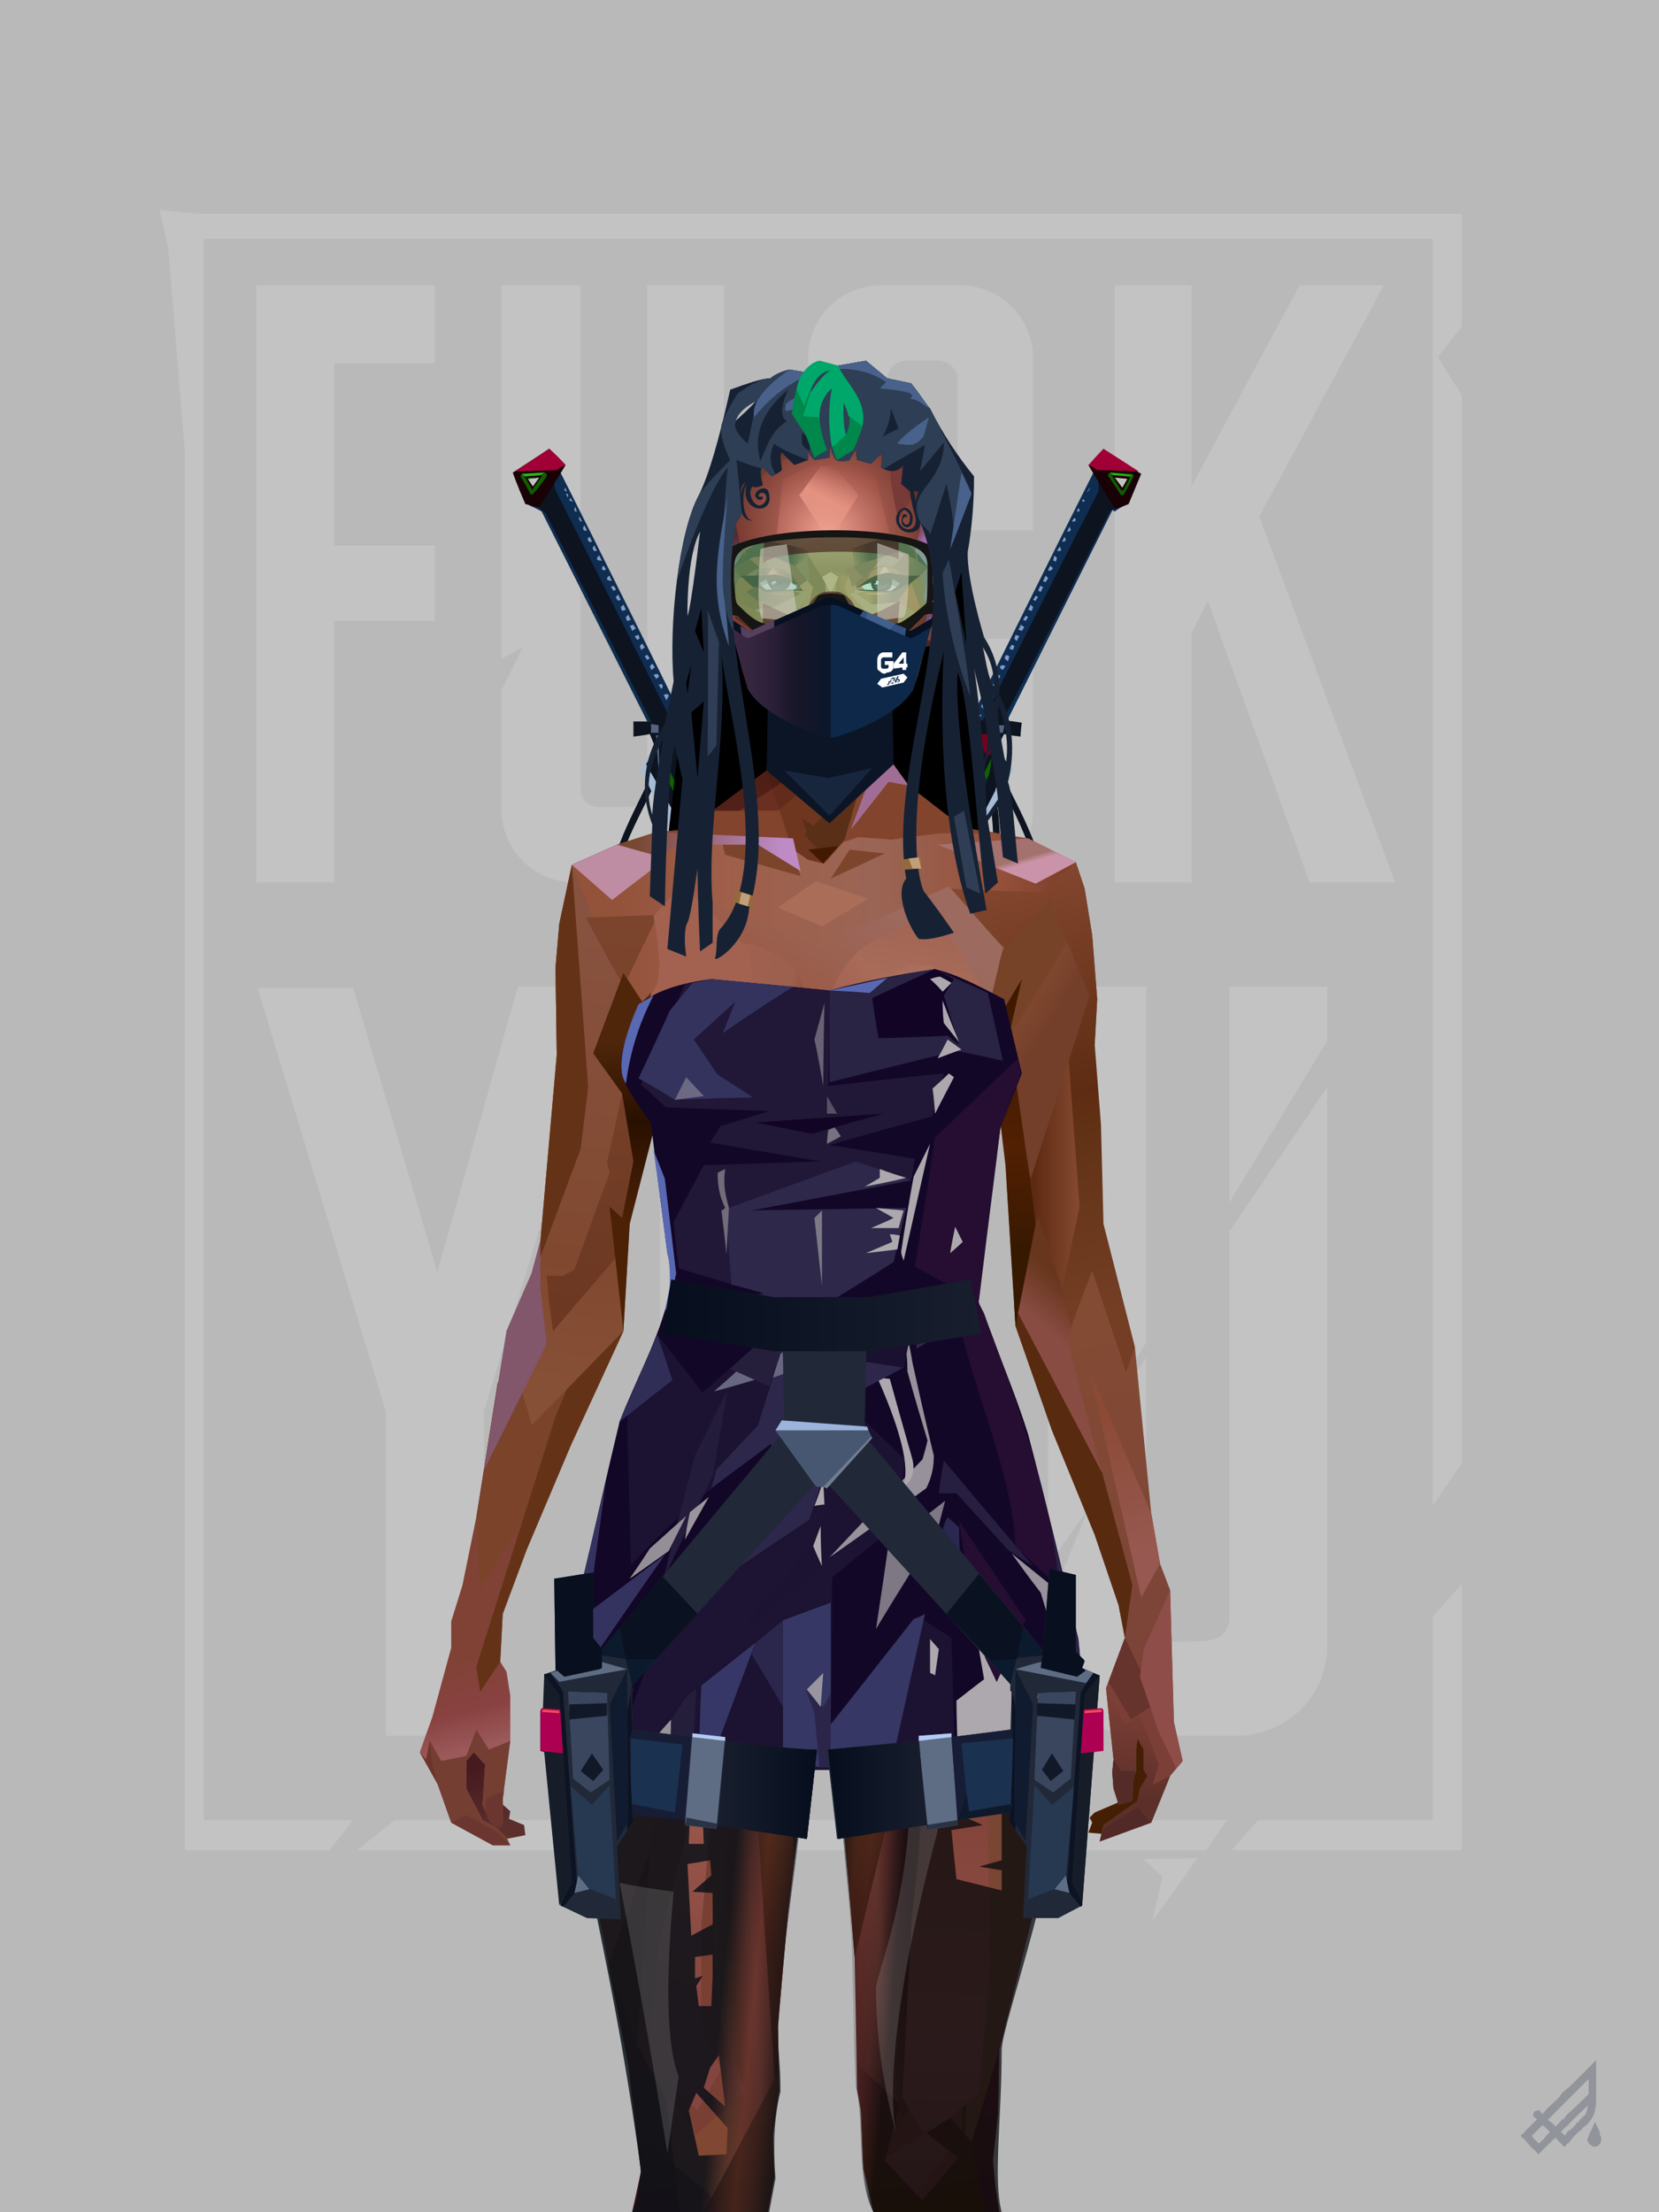 <?xml version="1.0" encoding="UTF-8"?><svg width="1320px" height="1760px" viewBox="0 0 1320 1760" version="1.1" xmlns="http://www.w3.org/2000/svg" xmlns:xlink="http://www.w3.org/1999/xlink"><defs></defs><g stroke="none" stroke-width="1" fill="none" id="id-31054" fill-rule="evenodd"><g id="id-31055"><rect fill="#B9B9B9" width="1320" height="1760" x="0" y="0" id="id-31056"></rect><g transform=" translate(126,166)" fill="#C3C3C3" id="id-31057"><path d=" M 336,462 C 336,470 342,476 350,476 L 350,476 L 375,476 C 382,476 389,470 389,462 L 389,462 L 389,61 L 450,61 L 450,234 L 415,277 L 450,264 L 450,478 C 450,510 424,536 392,536 L 331,536 C 299,536 273,510 273,478 L 273,383 L 290,349 L 273,358 L 273,61 L 336,61 Z" id="id-31058"></path><path d=" M 1,1 C 6,22 8,33 8,33 L 21,193 L 21,1306 C 98,1306 136,1306 136,1306 L 155,1282 L 36,1282 L 36,24 L 1014,24 L 1014,1032 L 1037,998 C 1037,431 1037,148 1037,148 C 1024,128 1018,118 1018,118 L 1037,94 L 1037,4 L 30,4 C 11,2 1,1 1,1 Z" id="id-31059"></path><path d=" M 158,1306 L 188,1282 L 850,1282 L 834,1306 C 383,1306 158,1306 158,1306 Z" id="id-31060"></path><path d=" M 784,1313 C 813,1313 827,1312 827,1312 C 803,1346 791,1362 791,1362 L 799,1327 C 789,1318 784,1313 784,1313 Z" id="id-31061"></path><path d=" M 875,1282 C 861,1298 854,1306 854,1306 C 976,1306 1037,1306 1037,1306 C 1037,1165 1037,1094 1037,1094 C 1022,1112 1014,1120 1014,1120 L 1014,1282 C 921,1282 875,1282 875,1282 Z" id="id-31062"></path><path d=" M 708,1079 C 730,1049 740,1034 740,1034 L 708,1113 L 708,1150 C 712,1184 740,1213 776,1215 L 862,1215 C 896,1212 927,1188 930,1147 L 930,699 L 852,814 L 852,1124 C 849,1139 838,1140 819,1140 C 805,1140 790,1142 786,1125 L 786,914 L 718,1015 L 786,902 L 786,619 L 708,619 C 708,926 708,1079 708,1079 Z" id="id-31063"></path><path d=" M 544,619 L 523,658 L 580,624 C 606,635 624,660 624,690 L 624,1144 C 624,1183 592,1215 553,1215 L 470,1215 C 431,1215 399,1183 399,1144 L 399,690 C 399,651 431,619 470,619 L 544,619 L 544,619 Z M 529,694 L 494,694 C 485,694 477,702 477,711 L 477,711 L 477,1123 C 477,1132 485,1140 494,1140 L 494,1140 L 529,1140 C 538,1140 546,1132 546,1123 L 546,1123 L 546,711 C 546,702 538,694 529,694 L 529,694 Z" id="id-31058"></path><polygon points="220 61 78 61 78 536 140 536 140 328 220 328 220 268 140 268 140 123 220 123" id="id-31065"></polygon><polygon points="761 61 822 61 822 221 908 61 975 61 876 245 984 536 916 536 835 312 822 338 822 536 761 536" id="id-31066"></polygon><path d=" M 286,619 L 362,619 L 259,957 L 259,1215 L 181,1215 C 181,1043 181,957 181,957 L 79,620 C 129,620 155,620 155,620 L 222,846 L 286,619 Z" id="id-31067"></path><path d=" M 696,342 L 696,478 C 696,510 670,536 638,536 L 575,536 C 543,536 517,510 517,478 L 517,119 C 517,87 543,61 575,61 L 638,61 C 670,61 696,87 696,119 L 696,256 L 636,256 L 636,136 C 636,128 629,121 621,121 L 595,121 C 586,121 580,128 580,136 L 580,461 C 580,469 586,476 595,476 L 621,476 C 629,476 636,469 636,461 L 636,342" id="id-31059"></path><polygon points="852 619 930 619 930 662 852 791" id="id-31069"></polygon></g></g></g><defs><linearGradient x1="60%" y1="17%" x2="42%" y2="77%" id="id-73031"><stop stop-color="#A7BCD6" offset="0%"></stop><stop stop-color="#91A5BF" offset="61%"></stop><stop stop-color="#B5C9E2" offset="100%"></stop></linearGradient><linearGradient x1="38%" y1="14%" x2="59%" y2="81%" id="id-73032"><stop stop-color="#A7BCD6" offset="0%"></stop><stop stop-color="#91A5BF" offset="53%"></stop><stop stop-color="#B5C9E2" offset="100%"></stop></linearGradient></defs><g transform=" translate(408,357)" id="id-73033"><g transform=" translate(177,0)" id="id-73034"><path d=" M 187,216 C 252,84 285,19 285,19 C 302,36 310,45 310,45 C 304,48 302,50 302,50 C 301,49 300,49 300,49 L 216,217 C 196,216 187,216 187,216 Z" fill="#0F2D51" id="id-73035"></path><path d=" M 68,529 C 23,548 0,557 0,557 C 17,533 26,520 26,520 L 67,510 C 68,522 68,529 68,529 Z" fill="#CFE4FE" id="id-73036"></path><path d=" M 26,520 C 42,495 50,483 50,483 C 69,453 78,438 78,438 C 142,327 177,260 185,238 C 183,231 182,228 182,228 C 182,226 183,226 183,226 C 190,226 193,226 193,226 C 184,225 179,225 178,226 C 178,219 178,216 178,216 C 191,216 197,216 197,216 C 258,94 289,34 289,34 C 289,31 289,28 289,25 C 298,40 302,48 302,48 C 300,48 299,49 298,50 C 242,161 213,216 213,216 C 223,217 228,218 228,218 C 227,225 227,229 227,229 C 218,228 214,227 214,227 C 212,230 211,233 210,238 C 212,241 213,242 213,242 C 213,243 213,244 213,244 C 216,249 217,252 217,252 C 216,254 215,257 213,260 C 224,285 253,330 246,370 C 248,373 249,374 249,374 C 244,382 241,386 241,386 C 238,379 237,375 237,375 C 239,372 240,371 240,371 C 247,350 237,315 210,266 C 208,269 207,271 207,271 C 215,328 211,371 195,398 C 196,402 196,404 196,404 C 189,408 186,411 186,411 C 186,402 186,398 186,398 C 189,396 191,396 191,396 C 205,372 209,333 203,280 C 165,357 130,413 95,467 L 67,510 C 39,517 26,520 26,520 Z" fill="#0D1420" id="id-73037"></path><path d=" M 204,246 C 203,255 202,259 202,259 C 190,285 183,298 183,298 L 181,293 C 196,262 204,246 204,246 Z" fill="#106100" id="id-73038"></path><path d=" M 203,243 C 201,244 200,245 200,245 C 195,233 192,228 192,228 C 196,227 198,227 198,227 L 204,227 C 204,238 203,243 203,243 Z" fill="#79001A" id="id-73039"></path><path d=" M 214,220 C 209,220 207,220 207,220 C 207,224 207,226 207,226 L 213,226 C 214,222 214,220 214,220 Z" fill="#536480" id="id-73040"></path><path d=" M 194,215 C 195,213 196,212 196,212 C 194,211 193,211 192,212 C 191,214 194,215 194,215 Z M 198,207 C 199,205 199,204 199,204 C 198,203 196,203 196,204 C 195,206 198,207 198,207 Z M 201,200 C 203,198 203,196 203,196 C 201,195 200,195 199,197 C 198,198 201,200 201,200 Z M 205,192 C 207,189 207,188 207,188 C 205,187 204,187 203,188 C 203,190 205,192 205,192 Z M 209,184 L 211,181 C 209,179 208,179 207,181 C 206,182 209,184 209,184 Z M 213,176 C 214,174 215,173 215,173 C 213,172 212,172 211,173 C 210,174 211,175 213,176 Z M 217,169 C 218,166 218,165 218,165 C 216,164 215,164 215,165 C 213,167 217,169 217,169 Z M 221,160 C 222,158 222,157 222,157 C 221,156 220,156 220,156 L 218,159 C 220,160 221,160 221,160 Z M 222,151 C 223,149 223,148 223,148 C 225,149 226,149 226,149 L 224,153 C 223,152 222,151 222,151 Z M 225,144 C 227,142 227,140 227,140 C 229,141 230,142 230,142 L 228,145 C 226,144 225,144 225,144 Z M 231,133 C 230,135 229,136 229,136 C 231,137 231,137 231,137 L 233,134 C 232,133 231,133 231,133 Z M 235,124 C 234,127 233,128 233,128 C 235,129 236,129 236,129 L 237,126 C 236,125 235,124 235,124 Z M 237,120 C 238,121 239,121 239,121 C 240,119 241,118 241,118 L 239,117 C 238,119 237,120 237,120 Z M 241,113 C 242,110 243,109 243,109 C 244,110 245,110 245,110 L 243,114 C 242,113 241,113 241,113 Z M 245,105 L 247,101 C 248,102 249,103 249,103 L 247,106 C 245,106 245,105 245,105 Z M 251,93 C 249,95 249,97 249,97 C 250,97 251,97 251,97 L 253,95 C 251,94 251,93 251,93 Z M 254,85 C 253,88 253,89 253,89 C 254,89 255,90 255,90 L 256,87 C 255,86 254,85 254,85 Z M 258,78 C 257,80 256,81 256,81 C 258,82 259,81 259,81 C 260,80 258,78 258,78 Z M 260,74 C 261,72 262,70 262,70 C 263,72 263,73 263,73 C 262,74 260,74 260,74 Z M 266,62 C 265,64 264,66 264,66 C 266,66 267,65 267,65 C 267,64 266,62 266,62 Z M 270,55 C 268,57 268,58 268,58 C 269,58 270,58 271,57 C 271,56 270,55 270,55 Z M 273,47 C 272,49 272,50 272,50 C 273,50 274,50 274,49 C 274,49 273,47 273,47 Z M 277,40 C 276,41 276,42 276,42 C 277,42 278,42 278,42 C 278,41 277,40 277,40 Z M 282,31 C 281,33 280,34 280,34 C 281,34 281,34 281,33 C 282,33 282,32 282,31 Z" fill="#859CC6" id="id-73041"></path><path d=" M 293,2 C 313,14 323,20 323,20 L 313,44 C 306,47 302,48 302,48 C 288,25 281,13 281,13 C 282,13 282,12 283,12 L 285,10 C 285,10 285,10 285,10 L 286,9 C 286,8 287,8 287,8 L 289,6 C 289,6 289,6 290,5 L 290,5 C 291,4 291,4 292,3 L 292,3 C 292,2 293,2 293,2 L 293,2 C 293,2 293,2 293,2 L 293,2 C 293,2 293,2 293,2 Z M 302,23 L 308,31 L 312,24 L 302,23 Z" fill="#190206" id="id-73041"></path><path d=" M 288,17 C 284,14 281,13 281,13 C 289,4 293,0 293,0 L 321,18 C 299,17 288,17 288,17 Z" fill="#A10036" id="id-73043"></path><path d=" M 315,20 C 316,20 317,21 317,22 C 317,22 315,26 310,35 C 309,37 308,37 307,37 C 307,37 304,32 297,22 C 296,21 297,19 299,19 C 299,19 304,19 315,20 Z M 300,22 L 307,33 C 307,33 308,33 309,33 L 314,23 C 314,23 314,22 313,22 L 301,21 C 300,21 300,21 300,22 Z" fill="#105D00" id="id-73041"></path><polygon points="301 21 298 19 316 21 314 22" fill="#28B91D" id="id-73045"></polygon><path d=" M 193,402 C 189,399 187,397 187,397 L 194,396 C 193,400 193,402 193,402 Z" fill="#536480" id="id-73046"></path><path d=" M 245,377 C 239,376 237,375 237,375 L 242,371 L 245,377 Z" fill="#536480" id="id-73047"></path><path d=" M 67,510 C 68,522 68,529 68,529 C 123,439 177,350 221,255 L 213,242 L 213,244 L 217,252 C 174,339 122,425 67,510 Z" fill="url(#id-73031)" id="id-73048"></path><path d=" M 9,544 C 27,509 36,491 36,491 L 73,431 C 113,365 148,297 182,228 L 187,239 C 141,340 79,438 26,520 C 14,536 9,544 9,544 Z" fill="#536480" id="id-73049"></path></g><g transform=" translate(0,0)" id="id-73050"><path d=" M 136,216 C 71,84 38,19 38,19 C 21,36 13,45 13,45 C 20,48 23,50 23,50 L 107,217 C 127,216 136,216 136,216 Z" fill="#0F2D51" id="id-73051"></path><path d=" M 141,226 C 133,225 129,225 129,225 C 140,225 146,225 146,225 C 145,219 145,216 145,216 C 133,216 126,216 126,216 C 65,94 34,33 34,33 C 33,29 33,27 33,27 C 25,40 21,47 21,47 C 24,50 26,51 26,51 C 82,161 110,217 110,217 C 101,217 96,217 96,217 C 96,225 96,229 96,229 C 105,228 109,227 109,227 C 112,234 113,237 113,237 C 111,240 110,241 110,241 C 111,243 111,243 111,243 C 107,249 106,251 106,251 C 109,257 110,260 110,260 C 94,295 70,333 78,370 C 75,373 74,374 74,374 C 79,382 82,386 82,386 C 85,378 87,375 87,375 C 84,372 83,371 83,371 C 75,331 101,295 113,266 C 115,269 116,271 116,271 C 114,310 103,355 128,398 C 127,402 127,404 127,404 C 134,408 137,410 137,410 C 137,402 137,397 137,397 C 134,396 132,395 132,395 C 110,356 119,306 120,280 C 159,355 201,432 256,510 L 300,522 C 217,388 163,294 139,239 C 137,237 141,230 141,226 Z" fill="#0D1420" id="id-73052"></path><path d=" M 300,522 L 316,546 C 279,477 186,325 141,226 C 141,232 137,235 139,239 C 175,317 219,402 300,522 Z" fill="#536480" id="id-73053"></path><path d=" M 111,243 C 110,242 110,241 110,241 C 105,250 102,255 102,255 C 147,352 196,432 255,529 L 256,510 L 106,251 L 111,243 Z" fill="url(#id-73032)" id="id-73054"></path><path d=" M 256,510 C 255,523 255,529 255,529 L 323,557 C 318,550 316,546 316,546 L 298,520 L 256,510 Z" fill="#CFE4FE" id="id-73055"></path><path d=" M 129,214 C 128,212 128,211 128,211 C 129,211 130,211 131,212 C 132,213 129,214 129,214 Z M 126,207 C 124,205 124,204 124,204 C 125,203 127,203 127,204 C 128,205 126,207 126,207 Z M 122,200 C 121,197 120,196 120,196 C 122,195 123,195 124,196 C 124,198 122,200 122,200 Z M 118,191 C 117,189 116,188 116,188 C 118,187 119,187 119,188 C 120,190 118,191 118,191 Z M 114,183 C 113,181 112,180 112,180 C 114,179 115,179 116,180 C 117,182 114,183 114,183 Z M 110,176 C 112,175 113,174 113,174 C 112,172 111,171 111,171 L 109,173 C 110,175 110,176 110,176 Z M 107,168 C 108,167 109,167 109,167 C 108,165 107,164 107,164 L 105,165 C 106,167 107,168 107,168 Z M 101,157 C 102,159 102,160 102,160 C 104,159 105,158 105,158 L 103,155 C 102,156 101,157 101,157 Z M 97,149 C 98,151 99,152 99,152 C 101,151 101,151 101,151 L 100,148 C 98,149 97,149 97,149 Z M 98,143 C 96,144 95,145 95,145 C 94,142 93,141 93,141 L 96,140 C 97,142 98,143 98,143 Z M 94,136 C 92,137 91,137 91,137 C 90,135 90,134 90,134 L 92,132 C 93,135 94,136 94,136 Z M 90,128 C 88,129 87,129 87,129 C 86,127 86,126 86,126 L 88,124 C 89,126 90,128 90,128 Z M 86,120 C 84,121 84,121 84,121 C 82,119 82,118 82,118 L 84,116 C 85,119 86,120 86,120 Z M 82,112 C 81,113 80,113 80,113 C 79,111 78,110 78,110 L 80,109 C 82,111 82,112 82,112 Z M 79,105 C 77,105 76,105 75,104 C 75,103 75,102 77,101 C 78,104 79,105 79,105 Z M 74,96 C 73,97 72,97 71,96 C 71,95 71,94 72,93 C 74,95 74,96 74,96 Z M 71,89 C 69,89 68,89 67,88 C 67,87 67,86 69,85 C 70,88 71,89 71,89 Z M 67,81 C 65,82 64,81 64,80 C 63,79 64,78 65,77 C 66,80 67,81 67,81 Z M 63,74 C 62,71 61,70 61,70 C 60,71 59,72 60,73 C 61,75 63,74 63,74 Z M 59,65 C 58,63 57,61 57,61 C 56,62 56,63 56,64 C 57,66 59,65 59,65 Z M 55,58 C 54,55 53,54 53,54 C 53,55 52,56 53,56 C 53,58 55,58 55,58 Z M 51,50 C 50,48 50,46 50,46 C 49,48 49,48 49,49 C 49,50 51,50 51,50 Z M 48,42 C 46,40 46,39 46,39 C 45,40 45,41 45,41 C 46,42 48,42 48,42 Z M 44,39 C 43,37 42,36 42,36 C 43,36 43,36 44,36 C 44,37 44,39 44,39 Z M 43,34 C 42,32 42,31 42,31 C 41,32 41,33 41,33 C 42,34 43,34 43,34 Z" fill="#849BC5" id="id-73041"></path><path d=" M 29,0 L 42,13 C 28,36 21,47 21,47 C 14,45 10,44 10,44 C 3,28 0,19 0,19 C 20,6 29,0 29,0 Z M 21,23 L 12,24 L 16,30 L 21,23 Z" fill="#190206" id="id-73041"></path><path d=" M 42,13 C 37,15 35,17 35,17 L 2,18 L 29,0 C 38,8 42,13 42,13 Z" fill="#A10036" id="id-73058"></path><path d=" M 25,19 C 27,19 27,20 27,22 C 20,32 16,36 16,36 C 15,37 14,36 14,36 C 9,26 6,22 6,22 C 7,21 7,20 7,20 C 19,19 25,19 25,19 Z M 22,21 L 10,22 C 10,22 9,23 10,23 L 15,32 C 15,33 16,33 16,32 L 23,22 C 24,21 23,21 22,21 Z M 21,23 L 12,24 L 12,23 L 21,23 Z" fill="#105D00" id="id-73041"></path><path d=" M 116,226 C 112,226 110,226 110,226 C 110,221 110,219 110,219 L 116,220 C 116,224 116,226 116,226 Z" fill="#536480" id="id-73060"></path><path d=" M 120,243 C 122,244 123,245 123,245 C 128,233 131,228 131,228 C 127,227 126,226 126,226 L 119,226 C 120,238 120,243 120,243 Z" fill="#79001A" id="id-73061"></path><path d=" M 120,245 C 121,254 121,259 121,259 C 134,285 140,298 140,298 L 142,293 C 127,261 120,245 120,245 Z" fill="#106100" id="id-73062"></path><path d=" M 114,228 C 115,228 116,228 116,228 L 117,269 C 115,242 114,228 114,228 Z" fill="#576A86" id="id-73063"></path><path d=" M 87,375 C 81,376 79,376 79,376 L 81,371 C 85,373 87,375 87,375 Z" fill="#536480" id="id-73064"></path><path d=" M 130,401 C 130,397 129,395 129,395 L 136,397 C 132,400 130,401 130,401 Z" fill="#536480" id="id-73065"></path><polygon points="10 22 7 20 25 19 22 21" fill="#28B91D" id="id-73066"></polygon></g></g><defs></defs><path d=" M 532,662 L 783,662 C 778,609 768,497 767,444 L 553,481 C 553,481 542,571 532,662 Z" fill="#000000" id="id-73809"></path><defs><linearGradient x1="100%" y1="46%" x2="12%" y2="47%" id="id-74155"><stop stop-color="#723722" offset="0%"></stop><stop stop-color="#96513B" offset="21%"></stop><stop stop-color="#9A6555" offset="46%"></stop><stop stop-color="#9F5E49" offset="80%"></stop><stop stop-color="#93523A" offset="100%"></stop></linearGradient><linearGradient x1="53%" y1="81%" x2="50%" y2="21%" id="id-74156"><stop stop-color="#7B3F37" offset="0%"></stop><stop stop-color="#7D4538" offset="24%"></stop><stop stop-color="#834B33" offset="100%"></stop></linearGradient><linearGradient x1="52%" y1="-4%" x2="46%" y2="70%" id="id-74157"><stop stop-color="#834239" offset="0%"></stop><stop stop-color="#5C3029" offset="100%"></stop></linearGradient><linearGradient x1="46%" y1="43%" x2="15%" y2="43%" id="id-74158"><stop stop-color="#924833" offset="0%"></stop><stop stop-color="#683011" offset="100%"></stop></linearGradient><linearGradient x1="54%" y1="37%" x2="12%" y2="72%" id="id-74159"><stop stop-color="#1E0404" offset="0%"></stop><stop stop-color="#34100E" offset="100%"></stop></linearGradient><linearGradient x1="40%" y1="14%" x2="61%" y2="85%" id="id-74160"><stop stop-color="#461A1F" offset="0%"></stop><stop stop-color="#5B2F2C" offset="100%"></stop></linearGradient><linearGradient x1="27%" y1="47%" x2="91%" y2="49%" id="id-74161"><stop stop-color="#784730" offset="0%"></stop><stop stop-color="#BE8BC7" offset="100%"></stop></linearGradient><linearGradient x1="47%" y1="60%" x2="49%" y2="79%" id="id-74162"><stop stop-color="#7F4235" offset="0%"></stop><stop stop-color="#894241" offset="60%"></stop><stop stop-color="#9B595A" offset="100%"></stop></linearGradient><linearGradient x1="29%" y1="56%" x2="69%" y2="53%" id="id-74163"><stop stop-color="#804733" offset="0%"></stop><stop stop-color="#743A2C" offset="8%"></stop><stop stop-color="#7C3D34" offset="18%"></stop><stop stop-color="#5D2920" offset="38%"></stop><stop stop-color="#5B2725" offset="65%"></stop><stop stop-color="#7E4037" offset="81%"></stop><stop stop-color="#4C1B1F" offset="100%"></stop></linearGradient><linearGradient x1="47%" y1="45%" x2="54%" y2="46%" id="id-74164"><stop stop-color="#7A3932" offset="0%"></stop><stop stop-color="#763B2F" offset="62%"></stop><stop stop-color="#5F2C1F" offset="77%"></stop><stop stop-color="#794634" offset="100%"></stop></linearGradient><linearGradient x1="51%" y1="7%" x2="50%" y2="100%" id="id-74165"><stop stop-color="#763D2D" offset="0%"></stop><stop stop-color="#914E49" offset="75%"></stop><stop stop-color="#7B3C3B" offset="100%"></stop></linearGradient><linearGradient x1="51%" y1="11%" x2="49%" y2="93%" id="id-74166"><stop stop-color="#87523F" offset="0%"></stop><stop stop-color="#80482F" offset="73%"></stop><stop stop-color="#865037" offset="100%"></stop></linearGradient><linearGradient x1="51%" y1="-5%" x2="48%" y2="96%" id="id-74167"><stop stop-color="#7D452E" offset="0%"></stop><stop stop-color="#6C3821" offset="100%"></stop></linearGradient><linearGradient x1="50%" y1="19%" x2="50%" y2="69%" id="id-74168"><stop stop-color="#50260A" offset="0%"></stop><stop stop-color="#291000" offset="45%"></stop><stop stop-color="#4C2106" offset="100%"></stop></linearGradient><linearGradient x1="46%" y1="74%" x2="39%" y2="35%" id="id-74169"><stop stop-color="#492117" offset="0%"></stop><stop stop-color="#64311E" offset="51%"></stop><stop stop-color="#713121" offset="100%"></stop></linearGradient><linearGradient x1="46%" y1="16%" x2="49%" y2="82%" id="id-74170"><stop stop-color="#512416" offset="0%" stop-opacity="0.186"></stop><stop stop-color="#482015" offset="100%"></stop></linearGradient><linearGradient x1="41%" y1="19%" x2="50%" y2="100%" id="id-74171"><stop stop-color="#5B2725" offset="0%"></stop><stop stop-color="#50260A" offset="100%"></stop></linearGradient><linearGradient x1="50%" y1="31%" x2="45%" y2="50%" id="id-74172"><stop stop-color="#68361D" offset="0%"></stop><stop stop-color="#894C43" offset="100%"></stop></linearGradient><linearGradient x1="51%" y1="22%" x2="50%" y2="100%" id="id-74173"><stop stop-color="#5D2126" offset="0%"></stop><stop stop-color="#4F1C21" offset="100%"></stop></linearGradient><linearGradient x1="49%" y1="0%" x2="50%" y2="100%" id="id-74174"><stop stop-color="#7A3F2E" offset="0%"></stop><stop stop-color="#793F35" offset="100%"></stop></linearGradient><linearGradient x1="44%" y1="15%" x2="50%" y2="100%" id="id-74175"><stop stop-color="#5B2C1F" offset="0%"></stop><stop stop-color="#50281D" offset="100%"></stop></linearGradient><linearGradient x1="52%" y1="21%" x2="49%" y2="83%" id="id-74176"><stop stop-color="#7F4534" offset="0%"></stop><stop stop-color="#975549" offset="48%"></stop><stop stop-color="#83453F" offset="100%"></stop></linearGradient><linearGradient x1="85%" y1="60%" x2="15%" y2="60%" id="id-74177"><stop stop-color="#864A32" offset="0%"></stop><stop stop-color="#5D2A11" offset="100%"></stop></linearGradient><linearGradient x1="48%" y1="-20%" x2="59%" y2="91%" id="id-74178"><stop stop-color="#96533C" offset="0%"></stop><stop stop-color="#5D2C12" offset="60%"></stop><stop stop-color="#643418" offset="72%"></stop><stop stop-color="#743E24" offset="100%"></stop></linearGradient><linearGradient x1="55%" y1="48%" x2="46%" y2="33%" id="id-74179"><stop stop-color="#743F2A" offset="0%"></stop><stop stop-color="#7E462E" offset="86%"></stop><stop stop-color="#764228" offset="100%"></stop></linearGradient><linearGradient x1="50%" y1="19%" x2="50%" y2="78%" id="id-74180"><stop stop-color="#401900" offset="0%"></stop><stop stop-color="#522003" offset="50%"></stop><stop stop-color="#371900" offset="100%"></stop></linearGradient><linearGradient x1="50%" y1="10%" x2="50%" y2="43%" id="id-74181"><stop stop-color="#85462C" offset="0%"></stop><stop stop-color="#602C13" offset="15%"></stop><stop stop-color="#652D15" offset="68%"></stop><stop stop-color="#592A10" offset="100%"></stop></linearGradient><linearGradient x1="89%" y1="50%" x2="9%" y2="52%" id="id-74182"><stop stop-color="#401D02" offset="0%"></stop><stop stop-color="#995734" offset="53%" stop-opacity="0.199"></stop><stop stop-color="#5A2A10" offset="75%"></stop><stop stop-color="#411900" offset="100%"></stop></linearGradient><linearGradient x1="44%" y1="70%" x2="86%" y2="30%" id="id-74183"><stop stop-color="#9A5741" offset="0%"></stop><stop stop-color="#9C6A5F" offset="100%"></stop></linearGradient><linearGradient x1="19%" y1="86%" x2="73%" y2="32%" id="id-74184"><stop stop-color="#703010" offset="0%"></stop><stop stop-color="#A66353" offset="40%"></stop><stop stop-color="#AE745F" offset="100%"></stop></linearGradient><linearGradient x1="35%" y1="94%" x2="47%" y2="12%" id="id-74185"><stop stop-color="#723C23" offset="0%"></stop><stop stop-color="#966556" offset="40%"></stop><stop stop-color="#AC715D" offset="46%"></stop><stop stop-color="#A36655" offset="100%"></stop></linearGradient><linearGradient x1="50%" y1="54%" x2="27%" y2="9%" id="id-74186"><stop stop-color="#DDAB90" offset="0%"></stop><stop stop-color="#DDAB90" offset="100%" stop-opacity="0.078"></stop></linearGradient><linearGradient x1="20%" y1="36%" x2="93%" y2="69%" id="id-74187"><stop stop-color="#A36150" offset="0%"></stop><stop stop-color="#9D604E" offset="70%"></stop><stop stop-color="#803A19" offset="100%"></stop></linearGradient><linearGradient x1="36%" y1="84%" x2="25%" y2="44%" id="id-74188"><stop stop-color="#663D38" offset="0%" stop-opacity="0.509"></stop><stop stop-color="#57260A" offset="35%" stop-opacity="0.675"></stop><stop stop-color="#763217" offset="100%" stop-opacity="0"></stop></linearGradient><linearGradient x1="63%" y1="95%" x2="43%" y2="20%" id="id-74189"><stop stop-color="#7C3C2B" offset="0%"></stop><stop stop-color="#8A4B32" offset="46%"></stop><stop stop-color="#88452F" offset="100%"></stop></linearGradient><linearGradient x1="40%" y1="0%" x2="50%" y2="86%" id="id-74190"><stop stop-color="#804025" offset="0%"></stop><stop stop-color="#955542" offset="100%"></stop></linearGradient><linearGradient x1="50%" y1="0%" x2="50%" y2="92%" id="id-74191"><stop stop-color="#B56F5E" offset="0%"></stop><stop stop-color="#8B4E35" offset="100%"></stop></linearGradient><linearGradient x1="33%" y1="79%" x2="21%" y2="44%" id="id-74192"><stop stop-color="#936354" offset="0%"></stop><stop stop-color="#633117" offset="28%"></stop><stop stop-color="#763C17" offset="100%" stop-opacity="0"></stop></linearGradient><linearGradient x1="4%" y1="47%" x2="92%" y2="45%" id="id-74193"><stop stop-color="#391108" offset="0%"></stop><stop stop-color="#501A0F" offset="17%" stop-opacity="0.753"></stop><stop stop-color="#6B3127" offset="48%" stop-opacity="0.386"></stop><stop stop-color="#4A1C15" offset="78%" stop-opacity="0.762"></stop><stop stop-color="#411610" offset="100%"></stop></linearGradient><linearGradient x1="60%" y1="45%" x2="67%" y2="53%" id="id-74194"><stop stop-color="#A3716E" offset="0%"></stop><stop stop-color="#CB93A9" offset="100%"></stop></linearGradient><linearGradient x1="48%" y1="15%" x2="54%" y2="81%" id="id-74195"><stop stop-color="#8C4A35" offset="0%"></stop><stop stop-color="#965850" offset="100%"></stop></linearGradient><linearGradient x1="47%" y1="44%" x2="50%" y2="61%" id="id-74196"><stop stop-color="#3E0D06" offset="0%" stop-opacity="0.175"></stop><stop stop-color="#33100B" offset="100%"></stop></linearGradient><linearGradient x1="26%" y1="-7%" x2="50%" y2="96%" id="id-74197"><stop stop-color="#37373F" offset="0%"></stop><stop stop-color="#19191D" offset="100%"></stop></linearGradient><linearGradient x1="50%" y1="12%" x2="59%" y2="82%" id="id-74198"><stop stop-color="#252525" offset="0%"></stop><stop stop-color="#101010" offset="100%"></stop></linearGradient><linearGradient x1="25%" y1="-16%" x2="50%" y2="98%" id="id-74199"><stop stop-color="#37373F" offset="0%"></stop><stop stop-color="#19191D" offset="100%"></stop></linearGradient><linearGradient x1="75%" y1="39%" x2="50%" y2="93%" id="id-74200"><stop stop-color="#252525" offset="0%"></stop><stop stop-color="#000000" offset="100%"></stop></linearGradient></defs><g transform=" translate(334,549)" id="id-74201"><polygon points="561 754 565 871 565 881 537 893 533 897 535 901 532 909 543 910 597 864" fill="#451F04" id="id-74202"></polygon><polygon points="537 282 539 246 535 195 529 158 522 137 484 118 440 111 212 111 188 113 157 123 121 139 111 186 108 221 109 290" fill="url(#id-74155)" id="id-74202"></polygon><polygon points="467 393 474 506 503 589 537 672 556 728 561 754 546 794 552 851 551 861 552 874 556 885 567 882 568 866 570 860 570 843 571 834 576 843 576 859 579 864 573 874 571 884 544 903 541 916 582 901 597 864 607 852 600 821 597 716 589 695 582 655 569 523 544 425" fill="url(#id-74156)" id="id-74202"></polygon><polygon points="546 794 552 851 551 861 552 874 556 885 567 882 568 866 570 860 570 843 571 834 576 843 576 859 579 864 573 874 571 884 544 903 541 916 582 901 597 864 583 871 588 855 573 815 561 823" fill="url(#id-74157)" id="id-74202"></polygon><polygon points="552 851 551 861 552 874 556 887 567 884 568 866 570 860 558 860" fill="#552B28" id="id-74202"></polygon><polygon points="544 906 541 916 582 901 571 889" fill="#512926" id="id-74202"></polygon><polygon points="561 754 548 789 566 819 586 806" fill="#66342D" id="id-74202"></polygon><polygon points="486 648 477 599 453 529 440 504 437 490 439 460 449 402 456 340 188 343 198 411 202 493 162 596 153 638 266 693 319 721 386 693" fill="url(#id-74158)" id="id-74202"></polygon><polygon points="486 648 477 599 453 529 440 504 437 490 439 460 449 402 456 340 296 353 376 634" fill="#804025" id="id-74202"></polygon><g transform=" translate(188,0)" id="id-74211"><polygon points="274 114 253 111 232 100 201 76 188 58 184 1 93 1 88 64 25 111 1 113 103 123 121 135 134 138 149 121 161 117 187 119 225 114" fill="#83442E" id="id-74202"></polygon><polygon points="201 76 188 58 185 12 175 57 155 111 185 73" fill="#A06E95" id="id-74202"></polygon><polygon points="149 1 93 1 88 64 108 126 121 135 133 138" fill="#6E361F" id="id-74202"></polygon><polygon points="116 102 120 113 118 115 136 135 150 119 164 71 125 108" fill="#5A2F17" id="id-74215"></polygon><polygon points="121 127 133 138 145 124" fill="#431903" id="id-74216"></polygon><polygon points="136 98 164 71 175 57 186 17 134 51" fill="#68291C" id="id-74217"></polygon><polygon points="97 96 116 80 164 60 178 48 186 17 184 1 93 1 88 64 45 96" fill="#5E2519" opacity="0.654" id="id-74202"></polygon><polygon points="186 17 184 1 93 1 88 64 45 96 66 96" fill="url(#id-74159)" opacity="0.467" id="id-74202"></polygon><polygon points="123 58 176 23 186 17 184 1 93 1 91 22 108 55" fill="#1E0404" opacity="0.434" id="id-74202"></polygon></g><polygon points="41 844 33 856 36 895 64 915 84 911 83 903 71 898 72 892 63 884 52 849" fill="url(#id-74160)" id="id-74202"></polygon><polygon points="315 152 285 173 320 188 357 166" fill="#AA6D58" id="id-74222"></polygon><polygon points="327 150 370 130 342 127" fill="#7D452B" id="id-74223"></polygon><polygon points="301 142 303 148 243 131 240 119 276 119" fill="#7B442B" id="id-74224"></polygon><polygon points="159 149 206 123 269 123 303 144 297 118 188 113 157 123 121 139" fill="url(#id-74161)" id="id-74202"></polygon><polygon points="157 123 121 139 153 167 196 134" fill="#BE8CA3" id="id-74202"></polygon><polygon points="89 584 77 541 62 551 45 658 34 712 25 741 25 762 10 817 0 845 14 870 25 901 58 919 72 919 69 913 61 905 50 899 37 874 37 852 43 845 52 855 50 887 56 901 64 905 66 901 66 882 72 836 72 800 69 781 64 773 66 735 85 684 121 599 162 510" fill="url(#id-74162)" id="id-74202"></polygon><polygon points="89 584 77 541 62 551 45 658 48 715 121 599 162 510" fill="#7A432A" id="id-74202"></polygon><polygon points="55 843 45 827 37 848 17 852 8 836 5 851 0 845 14 870 25 901 58 919 72 919 69 913 61 905 50 899 37 874 37 852 43 845 52 855 50 887 56 901 64 905 66 901 66 882 72 836" fill="#743E32" id="id-74202"></polygon><polygon points="53 882 52 892 56 901 64 905 66 901 66 882 67 876" fill="#6B362F" id="id-74202"></polygon><polygon points="25 901 58 919 72 919 62 909 37 895" fill="#6B362F" id="id-74202"></polygon><polygon points="160 467 145 488 108 578 45 777 48 797 64 773 66 735 85 684 121 599 162 510" fill="#643317" id="id-74202"></polygon><polygon points="169 1211 277 1211 282 1183 281 1150 284 1127 286 1114 285 1063 293 972 306 866 311 792 309 768 323 771 337 768 333 817 333 855 339 924 346 1008 348 1113 351 1130 353 1176 361 1211 461 1211 458 1191 456 1170 460 1133 461 1082 505 905 516 839 518 826 512 762 503 706 486 648 482 629 386 690 318 718 266 690 184 629 153 637 132 731 119 781 118 813 123 862 131 916 166 1094 176 1179" fill="url(#id-74163)" id="id-74202"></polygon><polygon points="463 664 416 771 400 819 392 1125 359 1178 398 1204 441 1153 461 1082 505 905 516 839 518 826 515 789 490 714" fill="url(#id-74164)" id="id-74202"></polygon><polygon points="422 1160 395 1199 365 1171 401 1149 384 1120 391 983 411 786 416 771 448 697 454 1013 445 1116 407 1149" fill="url(#id-74165)" id="id-74235"></polygon><polygon points="121 139 111 186 108 221 109 290 96 438 89 464 69 510 89 585 162 510 167 425 162 241" fill="url(#id-74166)" id="id-74202"></polygon><polygon points="101 466 103 488 106 510 160 447 179 359 164 232 187 184 186 179 132 181 161 234 161 321 149 376 151 384 123 461 114 466" fill="url(#id-74167)" id="id-74237"></polygon><polygon points="96 438 89 464 69 510 51 621 101 520 96 476" fill="#82566B" id="id-74202"></polygon><polygon points="96 451 128 365 134 316 121 139 111 186 108 221 109 290 96 438" fill="#643317" id="id-74202"></polygon><polygon points="184 241 177 248 162 225 138 289 161 321 170 375 161 420 151 411 162 510 167 425 188 343" fill="url(#id-74168)" id="id-74202"></polygon><polygon points="284 1127 286 1114 285 1063 293 972 306 866 311 792 309 768 323 771 337 768 333 817 333 855 339 924 346 1008 375 889 416 771 463 664 490 714 515 790 512 762 503 706 486 648 477 599 471 583 420 650 316 720 201 654 244 742 264 824 275 994" fill="url(#id-74169)" id="id-74202"></polygon><polygon points="298 930 306 866 311 792 309 768 323 771 337 768 333 817 333 855 336 894 347 826 360 784 378 733 388 687 321 739 254 687 267 736 291 821" fill="url(#id-74170)" id="id-74202"></polygon><polygon points="348 1093 348 1113 351 1130 353 1176 361 1211 461 1211 439 1155 422 1136 403 1148 429 1168 400 1202 370 1170 382 1125" fill="url(#id-74171)" id="id-74202"></polygon><polygon points="10 855 8 836 5 851 0 845 14 870" fill="#6D342E" id="id-74202"></polygon><polygon points="520 500 516 520 544 629 474 500 490 399" fill="url(#id-74172)" id="id-74245"></polygon><polygon points="461 1211 458 1191 456 1170 460 1133 461 1082 439 1155 450 1211" fill="url(#id-74173)" id="id-74202"></polygon><polygon points="220 1149 259 1115 240 1063 232 973 266 819 240 713 201 661 158 650 201 784 183 925 170 1083" fill="url(#id-74174)" id="id-74247"></polygon><polygon points="169 1211 277 1211 282 1183 281 1150 284 1127 286 1114 286 1098 226 1211 207 1211 196 1121 173 1078 150 1014 166 1094 176 1179" fill="url(#id-74175)" id="id-74202"></polygon><polygon points="173 1078 183 924 150 1014" fill="#6B352C" id="id-74202"></polygon><polygon points="169 1211 239 1211 230 1196 204 1175 173 1150 176 1179" fill="#521E24" opacity="0.574" id="id-74202"></polygon><polygon points="221 1130 240 1097 224 1063 224 983 240 804 217 698 190 668 212 771 212 910 190 998 181 1094" fill="url(#id-74176)" id="id-74247"></polygon><polygon points="217 795 221 692 200 667 169 658 200 737" fill="#9C5F46" id="id-74252"></polygon><polygon points="511 476 492 419 481 447 484 356 521 274 533 417" fill="url(#id-74177)" id="id-74253"></polygon><polygon points="569 523 544 425 542 346 537 282 539 246 535 195 529 158 522 137 494 161 419 158 471 211 516 290 525 411 511 477 518 507 535 462 562 543" fill="url(#id-74178)" id="id-74202"></polygon><polygon points="486 389 533 243 501 167 464 207 451 247 463 265" fill="url(#id-74179)" id="id-74255"></polygon><polygon points="473 490 474 506 503 589 537 672 556 728 561 754 567 712 543 623" fill="#582A0F" id="id-74202"></polygon><polygon points="460 328 466 378 474 506 490 425 486 392 469 274 479 230 461 260 454 251" fill="url(#id-74180)" id="id-74202"></polygon><polygon points="440 504 437 490 439 460 449 402 456 340 458 328 325 282 188 343 198 411 202 493 162 596 157 621 161 633 169 599 173 570 204 506 202 458 217 402 286 365 321 352 353 360 422 402 431 493 437 520" fill="url(#id-74181)" id="id-74202"></polygon><polygon points="451 385 456 340 458 328 364 340 330 308 268 343 188 343 194 379 262 368 312 343 335 340 381 368" fill="url(#id-74182)" id="id-74202"></polygon><polygon points="286 328 306 310 330 274 453 252 464 205 421 156 317 204 219 165 210 154 188 180" fill="url(#id-74183)" id="id-74260"></polygon><path d=" M 422,195 L 405,190 C 377,190 357,198 343,214 C 329,230 322,250 323,276 C 324,301 331,320 345,333 C 365,351 384,356 405,356 C 425,356 444,347 450,342 C 454,339 457,335 460,328 C 463,323 466,317 467,308 C 469,294 466,276 457,254 L 422,195 Z" fill="url(#id-74184)" id="id-74261"></path><path d=" M 422,195 L 417,175 C 386,188 366,196 358,201 C 355,203 351,206 348,208 C 348,209 381,253 448,342 C 454,338 459,332 463,324 C 469,310 469,301 469,293 C 469,287 465,275 459,257 L 422,195 Z" fill="url(#id-74185)" id="id-74261"></path><path d=" M 375,226 C 338,253 343,276 343,284 C 343,291 353,319 371,335 C 379,342 422,349 447,331 C 468,316 472,294 458,265 C 427,221 400,208 375,226 Z" fill="url(#id-74186)" opacity="0.282" id="id-74261"></path><path d=" M 272,205 C 260,199 243,200 221,209 C 187,227 169,258 168,303 C 167,319 184,342 190,346 C 197,351 212,356 239,353 C 257,351 272,344 284,333 C 303,312 312,288 309,260 C 305,217 291,214 272,205 Z" fill="url(#id-74187)" id="id-74264"></path><path d=" M 340,285 C 333,252 328,240 326,248 C 324,254 323,263 323,276 C 324,301 331,320 345,333 C 365,351 382,356 404,356 C 425,356 444,347 450,342 C 456,337 465,325 468,308 C 472,290 465,276 463,268 C 461,263 460,259 458,255 L 442,290 L 399,304 L 366,300 L 340,285 Z" fill="url(#id-74188)" id="id-74261"></path><path d=" M 153,637 L 149,654 L 132,731 L 130,739 C 133,730 135,723 137,718 C 140,709 147,691 149,680 C 151,671 155,655 161,633 L 172,570 L 162,596 L 153,637 Z" fill="#7D362E" id="id-74202"></path><path d=" M 259,203 C 254,199 240,185 217,163 L 210,153 L 186,180 C 192,211 192,231 186,239 C 175,256 168,277 168,303 C 168,324 190,352 239,344 C 252,342 274,217 259,203 Z" fill="#A36150" id="id-74264"></path><polygon points="175 565 203 550 234 558 241 520 203 455 203 507" fill="#5E2D13" id="id-74268"></polygon><polygon points="241 442 241 518 229 556 233 629 266 657 316 707 381 659 395 629 364 504 350 504 301 380" fill="url(#id-74189)" id="id-74269"></polygon><polygon points="432 626 427 589 407 518 414 505 450 568 470 618" fill="url(#id-74190)" id="id-74270"></polygon><polygon points="302 376 254 442 254 546 302 590 364 568 364 504 350 504 376 454 345 400" fill="url(#id-74191)" opacity="0.599" id="id-74269"></polygon><polygon points="317 480 342 436 319 413 300 447" fill="#874A31" id="id-74272"></polygon><polygon points="304 541 318 507 329 541 314 549" fill="#774029" id="id-74273"></polygon><polygon points="306 543 316 578 329 541" fill="#935F42" id="id-74274"></polygon><path d=" M 178,333 C 179,334 180,336 182,338 C 184,342 186,343 189,346 C 190,347 197,351 206,353 C 215,354 226,355 239,353 C 257,351 272,344 284,333 C 293,322 299,313 302,305 C 304,301 307,293 309,277 C 310,274 310,268 309,260 L 228,277 L 207,295 L 178,333 Z" fill="url(#id-74192)" id="id-74264"></path><polygon points="306 543 308 550 324 556 329 541" fill="#9E7261" id="id-74274"></polygon><polygon points="308 543 318 525 323 542 314 548" fill="#3C1E03" id="id-74277"></polygon><polygon points="152 641 162 596 176 561 185 617 214 602 246 628 323 690 404 628 423 605 454 605 470 577 477 599 482 629 388 689 337 768 323 771 309 768 259 688 175 639 142 688" fill="url(#id-74193)" opacity="0.442" id="id-74278"></polygon><polygon points="490 154 522 137 484 118 412 123" fill="url(#id-74194)" id="id-74202"></polygon><polygon points="573 785 588 829 602 858 607 852 600 821 597 716 576 763" fill="#8E4D48" id="id-74202"></polygon><polygon points="574 722 589 695 582 655 533 542" fill="url(#id-74195)" id="id-74202"></polygon><polygon points="172 640 241 690 309 768 323 771 338 768 395 706 469 661 404 650 313 706 217 629" fill="url(#id-74196)" opacity="0.571" id="id-74282"></polygon><g transform=" translate(188,270)" id="id-74283"><polygon points="207 13 207 10 217 2 220 2 239 21 258 39 260 42 250 51 246 52 226 33" fill="url(#id-74197)" id="id-74284"></polygon><polygon points="208 40 218 50 222 50 240 33 257 13 257 9 247 0 244 1 230 19 209 36" fill="url(#id-74198)" id="id-74285"></polygon><polygon points="1 13 1 10 10 2 15 2 32 21 50 39 52 42 42 52 38 52 19 33" fill="url(#id-74199)" id="id-74284"></polygon><polygon points="0 43 10 53 14 53 33 35 50 15 50 11 40 3 36 4 19 23 1 39" fill="url(#id-74200)" id="id-74285"></polygon></g></g><defs><linearGradient x1="50%" y1="0%" x2="50%" y2="85%" id="id-74953"><stop stop-color="#874639" offset="0%"></stop><stop stop-color="#4D2322" offset="100%"></stop></linearGradient><radialGradient cx="50%" cy="55%" r="91%" id="id-74954" fx="50%" fy="55%" gradientTransform=" translate(0.500,0.550) scale(1,0.697) rotate(-90) scale(1,0.712) translate(-0.500,-0.550)"><stop stop-color="#A3513A" offset="0%"></stop><stop stop-color="#C87359" offset="39%"></stop><stop stop-color="#291013" offset="100%"></stop></radialGradient><linearGradient x1="11%" y1="60%" x2="57%" y2="52%" id="id-74955"><stop stop-color="#944831" offset="0%"></stop><stop stop-color="#B46750" offset="48%"></stop><stop stop-color="#D27D60" offset="100%"></stop></linearGradient><linearGradient x1="46%" y1="46%" x2="22%" y2="61%" id="id-74956"><stop stop-color="#A0543D" offset="0%"></stop><stop stop-color="#642D27" offset="100%"></stop></linearGradient><linearGradient x1="48%" y1="50%" x2="57%" y2="65%" id="id-74957"><stop stop-color="#A55643" offset="0%"></stop><stop stop-color="#66342F" offset="100%"></stop></linearGradient><linearGradient x1="100%" y1="38%" x2="17%" y2="50%" id="id-74958"><stop stop-color="#CB7B65" offset="0%"></stop><stop stop-color="#AE6452" offset="100%"></stop></linearGradient><linearGradient x1="47%" y1="27%" x2="48%" y2="50%" id="id-74959"><stop stop-color="#532D32" offset="0%"></stop><stop stop-color="#794968" offset="100%"></stop></linearGradient><radialGradient cx="47%" cy="70%" r="97%" id="id-74960" fx="47%" fy="70%" gradientTransform=" translate(0.467,0.700) scale(0.592,1) rotate(-93) translate(-0.467,-0.700)"><stop stop-color="#D17F6C" offset="0%"></stop><stop stop-color="#622923" offset="100%"></stop></radialGradient><linearGradient x1="42%" y1="43%" x2="61%" y2="33%" id="id-74961"><stop stop-color="#783A36" offset="0%"></stop><stop stop-color="#632F2B" offset="100%"></stop></linearGradient><radialGradient cx="45%" cy="79%" r="81%" id="id-74962" fx="45%" fy="79%" gradientTransform=" translate(0.447,0.790) scale(0.833,1) rotate(-90) scale(1,1) translate(-0.447,-0.790)"><stop stop-color="#F2A292" offset="0%"></stop><stop stop-color="#93483D" offset="100%"></stop></radialGradient><linearGradient x1="58%" y1="0%" x2="20%" y2="89%" id="id-74963"><stop stop-color="#D48072" offset="0%" stop-opacity="0"></stop><stop stop-color="#E49281" offset="46%"></stop><stop stop-color="#F2A38F" offset="100%" stop-opacity="0.432"></stop></linearGradient><linearGradient x1="52%" y1="22%" x2="50%" y2="16%" id="id-74964"><stop stop-color="#A06DAA" offset="0%"></stop><stop stop-color="#A471B2" offset="100%" stop-opacity="0.398"></stop></linearGradient><radialGradient cx="45%" cy="76%" r="54%" id="id-74965" fx="45%" fy="76%" gradientTransform=" translate(0.455,0.761) scale(0.673,1) scale(1,0.612) translate(-0.455,-0.761)"><stop stop-color="#BC6D5A" offset="0%"></stop><stop stop-color="#974C3A" offset="100%"></stop></radialGradient><linearGradient x1="50%" y1="0%" x2="50%" y2="73%" id="id-74966"><stop stop-color="#D88873" offset="0%"></stop><stop stop-color="#B4624D" offset="100%"></stop></linearGradient><linearGradient x1="25%" y1="52%" x2="67%" y2="55%" id="id-74967"><stop stop-color="#D37B62" offset="0%"></stop><stop stop-color="#843C39" offset="100%"></stop></linearGradient><linearGradient x1="71%" y1="52%" x2="18%" y2="50%" id="id-74968"><stop stop-color="#994D39" offset="0%"></stop><stop stop-color="#5E2C26" offset="100%"></stop></linearGradient><linearGradient x1="94%" y1="63%" x2="50%" y2="63%" id="id-74969"><stop stop-color="#6F3D40" offset="0%"></stop><stop stop-color="#AD594C" offset="100%"></stop></linearGradient><linearGradient x1="50%" y1="0%" x2="50%" y2="84%" id="id-74970"><stop stop-color="#0B071E" offset="0%"></stop><stop stop-color="#3C2F7B" offset="100%"></stop></linearGradient><linearGradient x1="75%" y1="46%" x2="36%" y2="49%" id="id-74971"><stop stop-color="#772F2B" offset="0%"></stop><stop stop-color="#B35849" offset="46%"></stop><stop stop-color="#693027" offset="100%"></stop></linearGradient><linearGradient x1="50%" y1="0%" x2="50%" y2="84%" id="id-74972"><stop stop-color="#0B071E" offset="0%"></stop><stop stop-color="#3C2F7B" offset="100%"></stop></linearGradient><linearGradient x1="28%" y1="50%" x2="72%" y2="55%" id="id-74973"><stop stop-color="#4C1A19" offset="0%"></stop><stop stop-color="#692928" offset="100%"></stop></linearGradient><radialGradient cx="50%" cy="28%" r="98%" id="id-74974" fx="50%" fy="28%" gradientTransform=" translate(0.500,0.278) scale(0.259,1) rotate(90) scale(1,1) translate(-0.500,-0.278)"><stop stop-color="#DF6C71" offset="0%"></stop><stop stop-color="#9F504C" offset="100%"></stop></radialGradient><linearGradient x1="13%" y1="50%" x2="90%" y2="50%" id="id-74975"><stop stop-color="#682929" offset="0%"></stop><stop stop-color="#B85454" offset="54%"></stop><stop stop-color="#833A38" offset="100%"></stop></linearGradient><radialGradient cx="48%" cy="82%" r="121%" id="id-74976" fx="48%" fy="82%" gradientTransform=" translate(0.483,0.816) scale(0.316,1) rotate(-95) translate(-0.483,-0.816)"><stop stop-color="#BA354F" offset="0%"></stop><stop stop-color="#592020" offset="100%"></stop></radialGradient><linearGradient x1="32%" y1="49%" x2="112%" y2="53%" id="id-74977"><stop stop-color="#F6B8CB" offset="0%"></stop><stop stop-color="#78272F" offset="100%"></stop></linearGradient><linearGradient x1="50%" y1="0%" x2="50%" y2="100%" id="id-74978"><stop stop-color="#693C4E" offset="0%"></stop><stop stop-color="#7A5771" offset="100%"></stop></linearGradient><linearGradient x1="50%" y1="0%" x2="50%" y2="100%" id="id-74979"><stop stop-color="#693C4E" offset="0%"></stop><stop stop-color="#7A5771" offset="100%"></stop></linearGradient><linearGradient x1="-8%" y1="57%" x2="25%" y2="53%" id="id-74980"><stop stop-color="#C06E59" offset="0%"></stop><stop stop-color="#4C2426" offset="100%"></stop></linearGradient><linearGradient x1="106%" y1="53%" x2="76%" y2="50%" id="id-74981"><stop stop-color="#C06F5A" offset="0%"></stop><stop stop-color="#401F21" offset="100%"></stop></linearGradient><linearGradient x1="81%" y1="45%" x2="17%" y2="63%" id="id-74982"><stop stop-color="#C86C4D" offset="0%"></stop><stop stop-color="#90452F" offset="100%"></stop></linearGradient><linearGradient x1="50%" y1="14%" x2="50%" y2="87%" id="id-74983"><stop stop-color="#D37E62" offset="0%"></stop><stop stop-color="#BE6540" offset="100%"></stop></linearGradient><linearGradient x1="50%" y1="29%" x2="50%" y2="100%" id="id-74984"><stop stop-color="#A4543F" offset="0%"></stop><stop stop-color="#602B28" offset="100%"></stop></linearGradient></defs><g transform=" translate(561,332)" id="id-74985"><g transform=" translate(172,115)" id="id-74986"><polygon points="14 1 18 0 25 8 27 21 24 41 14 66 0 68" fill="url(#id-74953)" id="id-74987"></polygon><polygon points="12 48 19 50 23 42 26 24 20 12 12 22" fill="#7D3F38" id="id-74988"></polygon><polygon points="11 21 17 10 20 5 24 7 26 24 20 36 18 31 20 16 9 29" fill="#632A21" id="id-74989"></polygon><polygon points="10 28 11 38 8 45 13 49 19 38 13 24" fill="#381717" id="id-74990"></polygon><polygon points="12 18 17 17 18 9" fill="#381717" id="id-74991"></polygon><polygon points="17 51 9 52 7 51 4 62 11 64 13 62" fill="#7C4337" id="id-74992"></polygon></g><g transform=" translate(0,113)" id="id-74993"><polygon points="13 0 5 0 0 13 4 36 13 63 25 67" fill="#9B4D38" id="id-74994"></polygon><polygon points="5 9 0 13 4 36 13 63 25 67 13 24" fill="#7D3F38" id="id-74994"></polygon><polygon points="18 46 14 47 7 32 11 26 4 9 6 5 16 20 17 29" fill="#632A21" id="id-74996"></polygon><polygon points="13 62 20 62 18 49 11 53" fill="#A0533D" id="id-74997"></polygon><polygon points="25 68 13 63 20 62 17 46 14 47 13 44 14 29 17 26 14 22 10 19 10 11 17 20" fill="#381717" id="id-74998"></polygon><polygon points="13 9 4 3 5 0 12 0" fill="#C26E60" id="id-74999"></polygon></g><path d=" M 29,199 C 21,165 17,151 15,130 C 4,44 33,0 103,0 C 180,0 191,63 186,119 C 183,157 173,191 170,202 C 169,206 167,213 164,217 C 155,229 135,242 119,249 C 112,251 89,251 79,249 C 65,240 47,234 36,218 C 33,213 32,209 29,199 Z" fill="url(#id-74954)" id="id-75000"></path><polygon points="122 166 151 182 171 155 113 120 77 124 20 148 51 190 66 182 86 155" fill="url(#id-74955)" id="id-75001"></polygon><polygon points="115 140 139 167 156 148 121 130 119 140" fill="#E49484" id="id-75002"></polygon><polygon points="169 156 153 147 164 132 174 151" fill="#D66650" id="id-75003"></polygon><path d=" M 29,199 C 24,176 20,162 18,149 C 18,148 33,157 51,182 C 54,187 57,195 59,208 C 110,231 130,244 119,249 C 112,251 89,251 79,249 C 65,240 47,234 36,218 C 33,213 32,209 29,199 Z" fill="url(#id-74956)" id="id-75000"></path><path d=" M 119,249 C 112,251 89,251 79,249 C 77,247 74,245 70,242 L 80,234 L 131,223 C 125,240 121,248 119,249 Z" fill="#79382D" id="id-75000"></path><path d=" M 135,207 L 136,195 L 171,151 L 164,131 L 171,125 C 178,143 181,152 181,154 C 177,177 172,195 170,202 C 169,206 167,213 164,217 C 155,229 135,242 119,249 L 135,207 Z" fill="url(#id-74957)" id="id-75000"></path><polygon points="179 117 171 125 177 143" fill="#90596C" id="id-75000"></polygon><polygon points="89 188 91 178 110 176 113 191 99 195" fill="url(#id-74958)" id="id-75008"></polygon><polygon points="87 187 87 181 78 175 104 155 123 177 113 180 106 181 101 185 95 182 91 181 89 187" fill="#56281B" opacity="0.297" id="id-75009"></polygon><path d=" M 119,249 C 112,251 89,251 79,249 C 65,240 47,234 36,218 L 79,247 L 119,249 Z" fill="#814C5E" id="id-75000"></path><polygon points="23 119 31 133 45 121 34 111" fill="#562722" id="id-75011"></polygon><polygon points="23 119 23 141 31 133" fill="#663632" id="id-75011"></polygon><path d=" M 18,149 C 17,143 15,136 15,130 C 14,120 13,111 13,103 L 21,70 L 32,111 L 23,119 L 23,145 L 35,163 L 18,149 Z" fill="url(#id-74959)" id="id-75000"></path><path d=" M 30,111 L 24,83 C 36,49 59,30 92,24 C 126,19 155,33 180,67 L 186,98 L 183,119 L 99,103 L 30,111 Z" fill="url(#id-74960)" id="id-75014"></path><path d=" M 180,58 L 186,98 L 183,119 L 171,104 L 164,65 L 154,82 C 147,53 146,38 149,36 C 160,43 170,50 180,58 Z" fill="url(#id-74961)" id="id-75014"></path><polygon points="56 102 62 49 99 32 135 45 149 102 99 109" fill="url(#id-74962)" id="id-75016"></polygon><polygon points="92 39 75 62 99 99 122 62 103 39" fill="url(#id-74963)" id="id-75017"></polygon><path d=" M 149,226 L 167,206 L 178,150 L 174,144 L 178,121 L 167,106 L 174,75 L 184,97 L 181,113 L 184,132 C 180,165 172,193 170,202 C 169,206 167,213 164,217 L 149,226 Z" fill="url(#id-74964)" id="id-75000"></path><polygon points="135 207 121 244 84 244 79 234 86 230" fill="url(#id-74965)" id="id-75000"></polygon><polygon points="70 104 102 91 136 107 109 132 81 126" fill="url(#id-74966)" id="id-75020"></polygon><polygon points="39 152 62 170 82 141 75 134" fill="#BF7666" id="id-75021"></polygon><polygon points="76 140 55 151 39 153 25 147 23 146 23 140 26 129 29 127" fill="#8B422F" id="id-75022"></polygon><polygon points="120 140 133 149 153 147 164 132" fill="url(#id-74967)" id="id-75023"></polygon><polygon points="39 135 33 139 43 147 59 148 76 140" fill="url(#id-74968)" id="id-75024"></polygon><polygon points="117 135 127 129 169 128 177 120 169 111 146 101 112 121 115 128" fill="url(#id-74969)" id="id-75025"></polygon><polygon points="124 126 118 119 146 104 167 113 158 123" fill="#914840" id="id-75026"></polygon><polygon points="131 124 144 107 161 107 147 121" fill="#BE6D65" id="id-75027"></polygon><path d=" M 120,136 L 120,132 C 127,124 134,119 142,118 C 149,118 157,121 165,128 L 120,136 Z" fill="#A04740" id="id-75028"></path><path d=" M 130,129 C 130,123 134,120 142,119 C 149,119 154,121 157,128 L 130,129 Z" fill="#C76355" id="id-75028"></path><polygon points="138 126 142 119 144 119 148 126" fill="#FEB99C" id="id-75030"></polygon><polygon points="125 138 148 138 158 132 148 126 137 127 124 134" fill="#F4EAFF" id="id-75031"></polygon><polygon points="127 137 124 134 120 137" fill="#D8706A" id="id-75032"></polygon><path d=" M 132,131 C 132,134 133,136 134,137 C 137,139 142,139 146,137 C 148,136 149,133 149,128 C 145,127 142,127 140,127 C 138,128 135,129 132,131 Z" fill="#2A0610" id="id-75033"></path><path d=" M 134,132 C 134,134 135,135 136,136 C 138,137 140,137 144,136 C 146,135 147,133 147,130 C 146,130 145,130 145,130 C 143,129 144,134 140,134 C 135,134 138,130 137,130 C 136,131 135,131 134,132 Z" fill="url(#id-74970)" id="id-75033"></path><polygon points="74 135 82 129 69 114 44 105 34 110 52 129" fill="#8E4539" id="id-75035"></polygon><polygon points="51 121 48 109 62 113 68 119 68 125" fill="#A85E55" id="id-75036"></polygon><path d=" M 32,127 C 39,121 46,118 55,120 C 64,121 71,126 76,135 L 32,127 Z" fill="url(#id-74971)" id="id-75037"></path><path d=" M 32,127 C 37,122 42,120 48,119 C 44,121 41,124 39,128 L 32,127 Z" fill="#824642" id="id-75037"></path><polygon points="47 128 54 120 61 129" fill="#F68A70" id="id-75039"></polygon><polygon points="49 137 76 137 73 133 62 128 42 128 38 131" fill="#DED5FF" id="id-75040"></polygon><polygon points="72 133 73 135 72 137 77 137 75 135" fill="#8E3D3C" id="id-75041"></polygon><path d=" M 49,129 C 51,136 54,139 60,138 C 65,137 68,135 68,130 L 58,128 L 49,129 Z" fill="#24060D" id="id-75042"></path><path d=" M 51,131 C 53,136 56,138 60,137 C 64,136 66,134 66,131 L 62,130 C 62,132 61,134 58,134 C 56,134 55,132 55,130 L 51,131 Z" fill="url(#id-74972)" id="id-75042"></path><polygon points="50 139 65 138 78 138 77 137 65 137 49 137" fill="#3E1B19" id="id-75044"></polygon><polygon points="141 131 153 135 158 131 148 126 135 128 126 133" fill="#000000" opacity="0.400" id="id-75045"></polygon><polygon points="45 134 51 132 68 132 73 134 68 129 48 128 40 132" fill="#000000" opacity="0.400" id="id-75046"></polygon><polygon points="77 137 76 137 75 135 67 130 49 129 43 132 49 138 53 139 48 139 41 135 38 135 28 126 41 126 56 125 67 128" fill="#2A0710" id="id-75047"></polygon><path d=" M 121,136 C 129,132 135,130 139,128 C 143,127 149,128 155,132 C 154,134 151,136 147,139 C 150,139 154,137 160,133 L 162,133 L 171,126 C 166,126 162,126 160,126 C 153,125 147,123 143,124 C 136,125 128,129 121,136 Z" fill="#340713" id="id-75048"></path><polygon points="135 133 138 133 138 130 136 130 136 132 135 132" fill="#F8E2F8" id="id-75049"></polygon><polygon points="53 131 53 133 55 133 55 132 57 132 56 130" fill="#C7ABCD" id="id-75050"></polygon><g transform=" translate(59,186)" id="id-75051"><polygon points="6 20 0 22 19 31" fill="#A4645E" id="id-75052"></polygon><polygon points="10 24 27 44 57 44 71 25" fill="url(#id-74973)" id="id-75053"></polygon><polygon points="7 22 41 28 73 23 76 20 69 17 11 16 5 20" fill="#2A0710" id="id-75054"></polygon><path d=" M 7,22 C 19,32 30,38 41,38 C 52,38 63,33 73,23 L 56,22 C 49,22 43,22 39,22 C 35,22 30,21 22,21 L 7,22 Z" fill="url(#id-74974)" id="id-75054"></path><path d=" M 7,22 C 19,32 30,38 41,38 C 52,38 63,33 73,23 L 66,23 C 58,31 49,35 41,35 C 33,35 25,30 15,21 L 7,22 Z" fill="url(#id-74975)" opacity="0.651" id="id-75054"></path><path d=" M 7,22 C 8,23 9,24 10,25 C 10,22 20,22 39,22 C 59,22 69,24 71,25 C 71,25 72,24 73,23 L 56,22 C 49,22 43,22 39,22 C 35,22 30,21 22,21 L 7,22 Z" fill="#632928" id="id-75054"></path><path d=" M 15,21 L 23,20 C 30,19 37,18 41,19 C 46,19 51,20 58,21 L 75,21 C 68,12 60,6 53,2 C 50,2 46,3 41,5 C 36,3 32,1 29,0 C 22,5 15,11 8,18 L 15,21 Z" fill="url(#id-74976)" id="id-75058"></path><path d=" M 21,9 C 25,6 28,5 31,5 C 33,5 37,7 43,11 L 53,9 L 60,9 C 63,10 60,8 53,4 C 50,4 47,5 42,7 C 37,4 32,3 29,2 C 22,6 19,9 19,9 L 21,9 Z" fill="url(#id-74977)" opacity="0.485" id="id-75058"></path><path d=" M 20,24 L 33,30 C 30,28 31,27 34,27 C 37,27 44,28 54,28 L 59,30 L 58,26 L 61,23 L 56,26 L 30,26 L 20,24 Z" fill="#EE88AA" id="id-75060"></path><path d=" M 31,20 C 31,20 31,21 31,21 C 31,21 34,21 40,21 C 40,20 40,20 40,19 C 38,19 35,19 31,20 Z" fill="url(#id-74978)" id="id-75061"></path><path d=" M 42,20 C 42,20 42,21 42,21 C 46,22 49,22 51,21 L 51,20 C 46,19 43,19 42,20 Z" fill="url(#id-74979)" id="id-75062"></path></g><g transform=" translate(22,95)" id="id-75063"><path d=" M 97,23 L 132,12 L 146,18 L 145,11 C 137,4 132,1 129,1 C 120,1 109,4 96,9 C 95,9 95,14 97,23 Z" fill="url(#id-74980)" id="id-75064"></path><polygon points="156 25 147 19 147 13" fill="#3E1F26" id="id-75064"></polygon><path d=" M 1,24 L 17,16 L 33,16 L 60,28 L 60,11 C 48,7 35,4 22,4 L 10,11 L 10,16 L 9,12 L 1,24 Z" fill="url(#id-74981)" id="id-75066"></path></g><polygon points="99 121 114 127 111 135 121 162 126 169 74 169 81 157 87 130" fill="url(#id-74982)" id="id-75067"></polygon><polygon points="72 118 83 132 96 146 96 132 82 110" fill="#954C3A" id="id-75068"></polygon><polygon points="72 118 83 132 82 110" fill="#9B584A" id="id-75068"></polygon><polygon points="96 132 96 153 84 165 81 161 77 167 78 174 124 174 124 169 121 162 110 161 104 153 104 132" fill="url(#id-74983)" id="id-75070"></polygon><polygon points="78 163 74 169 76 177 87 181 81 176 92 177 95 181 100 182 106 181 106 178 120 175 113 180 118 181 124 179 126 176 126 168 121 160 123 169 123 174 112 169 98 174 89 169 84 173 78 171" fill="url(#id-74984)" id="id-75071"></polygon><polygon points="93 127 100 140 106 127 100 123" fill="#EE9D8C" id="id-75072"></polygon><polygon points="93 167 99 170 105 167 99 161" fill="#DB9A77" id="id-75073"></polygon><polygon points="80 170 84 173 89 170 84 166" fill="#D27F62" id="id-75074"></polygon><polygon points="113 169 119 171 120 166 116 164" fill="#D88365" id="id-75075"></polygon><polygon points="115 159 117 152 121 160" fill="#A35547" id="id-75076"></polygon><polygon points="93 178 81 176 81 173 89 173" fill="#2E1111" id="id-75077"></polygon><polygon points="106 178 112 173 118 173 120 175 117 177" fill="#2E1111" id="id-75078"></polygon><polygon points="124 137 145 138 147 139 125 138 120 137" fill="#3F0A19" id="id-75079"></polygon><polygon points="124 140 137 141 147 140" fill="#FEAF93" id="id-75080"></polygon><polygon points="49 140 60 141 74 140" fill="#BB735F" id="id-75081"></polygon></g><defs><linearGradient x1="33%" y1="59%" x2="66%" y2="64%" id="id-40035"><stop stop-color="#050E15" offset="0%" stop-opacity="0.810"></stop><stop stop-color="#040D13" offset="11%" stop-opacity="0.379"></stop><stop stop-color="#040D13" offset="19%" stop-opacity="0.151"></stop><stop stop-color="#040D13" offset="28%" stop-opacity="0.329"></stop><stop stop-color="#040B10" offset="41%" stop-opacity="0.741"></stop><stop stop-color="#03090E" offset="59%" stop-opacity="0.740"></stop><stop stop-color="#03080B" offset="70%" stop-opacity="0.221"></stop><stop stop-color="#03070B" offset="79%" stop-opacity="0.133"></stop><stop stop-color="#02070B" offset="89%" stop-opacity="0.332"></stop><stop stop-color="#020609" offset="100%" stop-opacity="0.712"></stop></linearGradient></defs><g transform=" translate(450,1060)" id="id-40036"><path d=" M 315,72 C 331,189 359,253 401,265 C 402,281 403,298 402,314 C 394,426 347,550 347,571 C 347,626 340,674 347,700 L 347,700 L 245,700 C 231,673 238,628 231,601 C 229,568 229,533 228,499 C 228,446 209,336 219,260 C 246,202 278,140 315,72 Z M 86,54 L 194,258 C 194,258 195,269 196,281 C 188,416 173,470 169,554 C 169,578 171,579 171,604 C 166,624 165,646 167,673 L 167,673 L 162,700 L 53,700 C 56,692 58,681 60,667 C 32,461 4,415 0,271 C 40,271 69,199 86,54 L 86,54 Z M 104,605 L 98,619 L 106,655 L 128,654 L 129,633 L 104,605 Z M 122,575 L 115,585 L 110,601 L 127,616 L 122,575 Z M 117,495 L 103,497 L 103,514 L 109,512 L 104,520 L 106,536 L 116,536 L 117,512 L 117,495 Z M 115,420 L 97,423 L 100,480 L 117,471 L 117,446 L 101,445 L 116,432 L 115,420 Z M 305,370 L 305,380 L 332,392 L 307,396 L 311,435 L 347,444 L 347,428 L 329,425 L 347,420 L 347,404 L 347,377 L 305,370 Z M 109,383 L 99,383 L 98,407 L 110,407 L 109,383 Z M 110,346 L 102,350 L 98,375 L 110,369 L 110,346 Z" fill="url(#id-40035)" id="id-40037"></path><path d=" M 77,1 C 77,1 95,31 130,90 L 130,90 L 280,90 C 280,90 297,62 332,6 C 332,6 332,6 332,6 L 332,6 C 332,7 336,13 343,24 C 343,24 344,26 345,30 L 345,30 L 294,118 C 294,118 318,111 365,95 C 365,95 366,99 367,107 C 367,107 367,107 367,107 L 367,107 C 365,108 361,109 355,111 L 354,112 C 341,116 318,124 286,134 C 286,134 268,169 232,240 C 232,240 279,207 373,141 C 373,141 374,144 375,149 C 375,149 323,187 220,264 C 215,265 213,266 204,267 C 199,266 196,265 193,264 C 189,260 187,256 185,251 L 185,251 L 27,161 C 27,161 28,159 29,153 C 29,153 79,181 178,238 C 178,238 159,202 122,129 C 122,129 94,121 40,103 L 40,103 L 40,103 C 40,103 41,98 43,90 C 43,90 67,98 114,114 L 114,114 L 66,28 C 66,28 70,19 77,1 Z M 276,100 C 276,100 276,100 276,100 L 276,100 C 273,100 226,100 136,100 C 136,100 140,109 149,126 C 183,141 222,139 260,129 C 260,129 265,119 276,100 Z" fill="#131415" id="id-40037"></path><g transform=" translate(42,179)" fill="#BFBFBF" fill-opacity="0.193" id="id-40039"><path d=" M 239,132 C 231,134 226,136 226,136 C 224,107 223,92 223,92 L 230,57 C 236,107 239,132 239,132 Z" id="id-40040"></path><path d=" M 232,190 C 242,191 254,193 254,193 C 254,202 254,211 254,218 C 205,401 221,458 221,458 C 210,418 205,379 205,342 C 209,321 230,273 232,190 Z" id="id-40041"></path><path d=" M 44,266 C 29,264 16,262 1,259 C 23,372 39,474 39,474 L 48,413 C 39,391 37,341 44,266 Z" id="id-40042"></path><path d=" M 30,120 C 20,120 3,107 3,107 C 5,84 6,72 6,72 L 16,55 C 18,85 23,107 30,120 Z" id="id-40043"></path><path d=" M 74,118 C 59,100 57,65 57,65 L 61,1 C 100,41 104,80 74,118 Z" id="id-40044"></path></g></g><defs></defs><g transform=" translate(444,771)" id="id-47936"><g transform=" translate(1,267)" id="id-47937"><path d=" M 15,390 C 10,388 8,386 5,383 C -5,322 0,267 19,217 C 30,171 39,130 48,93 C 60,62 77,31 85,1 C 145,0 187,0 213,1 C 286,2 337,6 338,7 C 348,37 361,65 373,103 C 387,156 400,210 413,266 C 417,312 416,350 408,381 C 404,379 402,378 402,378 C 354,365 292,365 226,370 C 206,370 197,370 197,370 C 128,367 76,365 15,382 L 15,390 Z" fill="#130727" id="id-47938"></path><path d=" M 5,383 C 17,364 28,349 40,340 L 1,355 C 2,367 4,377 5,383 Z" fill="#343360" id="id-47939"></path><path d=" M 41,376 C 58,321 72,267 116,190 C 138,162 159,136 178,118 C 172,114 168,111 168,111 C 133,135 97,164 57,207 C 55,129 54,90 54,90 C 70,46 78,24 78,24 C 102,54 114,70 114,70 L 169,21 C 239,89 275,123 275,123 C 271,157 270,174 270,174 C 235,202 217,217 217,217 C 217,294 216,333 216,333 C 263,277 287,249 287,249 C 304,260 312,265 312,265 L 315,367 C 289,366 258,368 226,370 L 196,370 C 121,366 70,368 41,376 Z" fill="#1C1231" id="id-47940"></path><path d=" M 41,376 C 58,315 80,253 116,190 C 135,167 154,143 178,118 C 181,119 182,120 182,120 C 147,176 130,204 130,204 L 132,216 C 176,189 198,176 198,176 C 202,167 204,162 204,162 C 212,159 217,157 217,157 C 205,180 200,192 200,192 C 160,239 141,263 141,263 C 202,215 232,191 232,191 L 233,204 C 222,212 217,216 217,216 C 216,230 216,237 216,237 C 191,244 179,248 179,248 C 128,288 102,308 102,308 C 71,348 56,368 56,368 C 97,364 117,362 117,362 C 181,366 212,368 212,368 L 271,362 L 315,367 C 288,367 258,368 226,370 L 196,370 C 136,367 83,368 41,376 Z" fill="#1D1333" id="id-47941"></path><path d=" M 56,368 C 78,342 89,330 89,330 L 88,363 C 66,366 56,368 56,368 Z" fill="#97939B" id="id-47942"></path><path d=" M 89,330 C 98,316 103,310 103,310 C 107,307 109,306 109,306 L 106,361 L 88,363 C 89,341 89,330 89,330 Z" fill="#251E3B" id="id-47943"></path><path d=" M 111,361 C 112,322 113,303 113,303 C 142,280 156,269 156,269 L 122,360 C 115,361 111,361 111,361 Z" fill="#363766" id="id-47944"></path><path d=" M 153,278 C 170,306 178,320 178,320 L 178,251 L 156,269 C 154,275 153,278 153,278 Z" fill="#2B264C" id="id-47945"></path><path d=" M 178,366 L 178,251 L 216,237 C 216,302 216,334 216,334 C 260,278 282,250 282,250 C 288,248 291,246 291,246 L 265,363 L 212,368 L 178,366 Z" fill="#363764" id="id-47946"></path><path d=" M 216,309 C 212,317 210,320 210,320 C 200,311 196,306 196,306 C 201,319 203,325 203,325 L 207,368 C 210,368 212,368 212,368 L 216,367 L 216,334 C 216,317 216,309 216,309 Z" fill="#2B2549" id="id-47947"></path><path d=" M 197,306 C 206,297 210,293 210,293 L 208,320 C 201,311 197,306 197,306 Z" fill="#9895A0" id="id-47948"></path><path d=" M 295,293 C 298,294 299,295 299,295 C 301,281 302,274 302,274 L 295,266 C 295,284 295,293 295,293 Z" fill="#ACA8AD" id="id-47949"></path><path d=" M 317,353 C 316,328 316,315 316,315 C 330,304 338,298 338,298 C 331,258 328,239 328,239 C 335,267 339,281 339,281 C 345,293 348,300 348,300 C 362,270 369,256 369,256 C 367,279 366,291 366,291 C 382,297 389,300 389,300 C 374,346 366,369 366,369 L 358,363 C 330,356 317,353 317,353 Z" fill="#ACA8AD" id="id-47950"></path><path d=" M 375,370 C 384,371 388,372 388,372 C 389,343 389,329 389,329 L 383,352 C 377,364 375,370 375,370 Z" fill="#ACA8AD" id="id-47951"></path><path d=" M 393,376 C 403,304 402,235 389,167 L 413,266 C 418,307 415,345 408,381 L 400,382 L 400,378 C 395,377 393,376 393,376 Z" fill="#2B2345" id="id-47952"></path><path d=" M 348,300 L 339,281 C 332,253 328,239 328,239 C 322,194 318,172 318,172 L 371,251 L 348,300 Z" fill="#250E32" id="id-47953"></path><path d=" M 319,223 C 309,194 305,179 305,179 C 307,172 309,169 309,169 L 318,177 C 319,208 319,223 319,223 Z" fill="#2A2750" id="id-47954"></path><path d=" M 252,258 C 259,212 262,190 262,190 C 292,168 307,156 307,156 L 301,179 C 268,231 252,258 252,258 Z" fill="#7E7784" id="id-47955"></path><path d=" M 108,120 C 125,85 134,68 134,68 C 126,114 122,136 122,136 L 83,218 C 99,152 108,120 108,120 Z" fill="#241C3B" id="id-47956"></path><path d=" M 215,201 C 264,149 289,123 289,123 C 292,113 293,108 293,108 C 282,72 277,53 277,53 C 277,43 276,31 272,18 C 274,24 276,15 281,46 C 292,96 298,120 298,120 C 298,128 297,136 292,146 C 241,183 215,201 215,201 Z" fill="#96919A" id="id-47957"></path><path d=" M 209,208 C 204,197 202,192 202,192 L 208,176 C 208,197 209,208 209,208 Z" fill="#ACA8AD" id="id-47958"></path><path d=" M 203,160 C 209,159 211,159 211,159 L 210,140 C 206,153 203,160 203,160 Z" fill="#ACA8AD" id="id-47959"></path><path d=" M 0,325 C 23,289 34,271 34,271 C 67,223 84,199 84,199 C 43,230 23,245 23,245 L 37,141 L 19,217 C 6,253 -1,289 0,325 Z" fill="#343360" id="id-47960"></path><path d=" M 56,218 C 67,202 72,194 72,194 C 91,177 101,168 101,168 L 87,196 C 66,211 56,218 56,218 Z" fill="#948F97" id="id-47961"></path><path d=" M 100,187 C 102,173 104,165 104,165 L 119,153 C 106,176 100,187 100,187 Z" fill="#9A959D" id="id-47962"></path><polygon points="48 93 90 60 78 24" fill="#302E57" id="id-47963"></polygon><path d=" M 123,69 C 136,58 142,52 142,52 L 158,59 C 135,66 123,69 123,69 Z" fill="#686781" id="id-47964"></path><path d=" M 272,147 C 278,142 284,136 281,123 C 269,81 263,59 263,59 L 253,58 C 274,105 280,135 272,147 Z" fill="#ACA8AD" id="id-47965"></path><path d=" M 213,148 C 213,102 213,79 213,79 L 222,107 C 216,134 213,148 213,148 Z" fill="#312B4E" id="id-47966"></path><path d=" M 121,146 C 124,136 125,131 125,131 C 147,108 158,96 158,96 C 170,58 176,39 176,39 C 201,20 213,11 213,11 C 216,31 217,41 217,41 C 255,47 274,50 274,50 C 231,73 209,84 209,84 C 209,123 208,143 208,143 L 199,171 L 132,216 L 130,204 L 182,120 L 178,118 L 168,111 C 137,134 121,146 121,146 Z" fill="#2C274B" id="id-47967"></path><path d=" M 170,58 C 201,47 217,42 217,42 L 210,12 L 176,39 C 172,51 170,58 170,58 Z" fill="#686781" id="id-47968"></path><path d=" M 136,51 L 167,65 C 173,48 176,39 176,39 C 201,20 214,10 214,10 L 214,3 L 169,21 C 147,41 136,51 136,51 Z" fill="#261F3C" id="id-47969"></path><path d=" M 214,3 C 217,2 219,1 220,0 L 274,2 C 276,3 279,5 283,7 C 277,36 274,50 274,50 L 217,40 C 215,16 214,3 214,3 Z" fill="#1A1030" id="id-47970"></path><path d=" M 302,150 C 304,133 306,124 306,124 C 353,180 377,208 377,208 C 363,199 357,195 357,195 L 316,150 C 307,150 302,150 302,150 Z" fill="#261F40" id="id-47971"></path><path d=" M 360,198 C 375,219 383,229 383,229 C 389,248 391,257 391,257 L 391,223 C 370,206 360,198 360,198 Z" fill="#97929B" id="id-47972"></path><path d=" M 397,224 C 374,203 363,192 363,192 C 361,137 331,72 318,13 C 302,7 293,4 293,4 L 337,5 C 376,106 396,179 397,224 Z" fill="#250E32" id="id-47973"></path><path d=" M 286,6 C 285,25 284,35 284,35 C 317,16 333,6 333,6 L 312,5 C 295,6 286,6 286,6 Z" fill="#2E264F" id="id-47974"></path><path d=" M 282,26 C 275,15 272,10 272,10 C 273,6 274,4 274,4 L 282,8 C 282,20 282,26 282,26 Z" fill="#ACA8AD" id="id-47975"></path><path d=" M 94,255 C 104,237 109,228 109,228 L 109,242 C 99,250 94,255 94,255 Z" fill="#9A959D" id="id-47976"></path></g><g transform=" translate(50,0)" id="id-47937"><path d=" M 36,270 C 40,255 41,240 37,226 C 28,158 24,123 24,123 C -4,82 -8,81 15,28 C 28,17 48,11 72,8 C 135,14 166,17 166,17 C 195,9 223,4 250,0 C 267,4 286,14 305,24 L 319,83 L 302,126 C 297,167 279,244 285,274 C 226,270 87,265 36,270 Z" fill="#130727" id="id-47938"></path><path d=" M 50,269 C 92,262 114,258 114,258 C 68,245 46,238 46,238 C 43,213 42,201 42,201 C 58,171 66,156 66,156 C 128,154 159,153 159,153 C 100,143 71,138 71,138 C 77,129 79,125 79,125 C 105,117 118,113 118,113 C 64,111 36,110 36,110 C 23,98 16,92 16,92 L 51,12 L 72,8 C 135,14 166,17 166,17 C 166,67 165,93 165,93 C 226,86 257,83 257,83 C 251,106 248,117 248,117 C 193,132 166,140 166,140 C 212,147 234,151 234,151 C 232,162 231,168 231,168 C 146,184 104,192 104,192 C 186,191 227,190 227,190 C 220,219 217,233 217,233 C 191,249 172,261 159,269 C 86,269 50,269 50,269 Z" fill="#211736" id="id-47979"></path><path d=" M 88,251 C 85,211 83,191 83,191 L 187,153 L 231,168 L 104,192 L 227,190 L 217,233 C 189,251 169,263 159,269 L 91,268 C 91,267 91,265 91,263 L 114,258 C 97,253 88,251 88,251 Z" fill="#2E284A" id="id-47980"></path><path d=" M 160,252 C 156,216 154,198 154,198 L 160,192 C 160,232 160,252 160,252 Z" fill="#7D7885" id="id-47981"></path><path d=" M 222,212 L 220,223 C 204,225 195,226 195,226 C 209,220 216,217 216,217 L 214,211 C 219,211 222,212 222,212 Z" fill="#ACA8AD" id="id-47982"></path><path d=" M 221,206 C 207,206 199,206 199,206 C 211,201 217,198 217,198 C 208,193 203,190 203,190 L 225,192 C 222,202 221,206 221,206 Z" fill="#ACA8AD" id="id-47983"></path><path d=" M 232,265 C 262,261 277,260 277,260 C 248,244 234,237 234,237 C 245,168 250,134 250,134 C 294,92 316,71 316,71 L 318,83 L 302,126 C 299,152 293,197 285,263 C 284,265 286,268 289,274 C 251,268 232,265 232,265 Z" fill="#250E32" id="id-47973"></path><path d=" M 262,226 C 269,220 272,217 272,217 L 266,205 C 263,219 262,226 262,226 Z" fill="#ACA8AD" id="id-47985"></path><path d=" M 225,232 C 223,227 223,225 223,225 C 229,185 233,165 233,165 L 246,139 C 232,201 225,232 225,232 Z" fill="#ACA8AD" id="id-47986"></path><path d=" M 194,173 C 216,169 227,166 227,166 C 213,162 206,159 206,159 L 206,166 C 198,171 194,173 194,173 Z" fill="#ACA8AD" id="id-47987"></path><path d=" M 152,131 C 190,120 209,115 209,115 L 107,122 C 137,128 152,131 152,131 Z" fill="#110425" id="id-47988"></path><path d=" M 164,139 C 172,135 175,133 175,133 C 172,128 170,126 170,126 L 165,128 C 164,135 164,139 164,139 Z" fill="#787180" id="id-47989"></path><path d=" M 164,115 C 170,115 172,115 172,115 L 164,101 C 164,111 164,115 164,115 Z" fill="#585065" id="id-47990"></path><path d=" M 250,115 C 249,101 248,95 248,95 C 257,87 261,83 261,83 L 265,86 C 255,105 250,115 250,115 Z" fill="#ACA8AD" id="id-47991"></path><path d=" M 105,102 C 64,103 43,104 43,104 C 24,92 14,87 14,87 C 31,51 39,33 39,33 L 57,11 C 67,9 73,8 73,8 C 116,12 137,14 137,14 C 99,38 81,51 81,51 C 88,34 91,26 91,26 C 69,46 58,56 58,56 L 77,84 C 96,96 105,102 105,102 Z" fill="#34335E" id="id-47992"></path><path d=" M 43,104 L 52,86 L 66,101 C 50,103 43,104 43,104 Z" fill="#6D6982" id="id-47993"></path><path d=" M 4,91 C 7,69 13,46 26,21 L 14,28 C 0,60 -3,81 4,91 Z" fill="#5968B3" id="id-47994"></path><path d=" M 161,93 C 157,69 154,56 154,56 L 162,27 C 161,71 161,93 161,93 Z" fill="#686274" id="id-47995"></path><path d=" M 166,90 C 234,73 267,65 267,65 C 292,70 304,73 304,73 L 292,19 L 250,0 C 223,4 195,10 166,17 C 166,66 166,90 166,90 Z" fill="#292344" id="id-47996"></path><path d=" M 166,17 C 187,18 198,19 198,19 L 212,7 C 181,14 166,17 166,17 Z" fill="#5968B2" id="id-47997"></path><path d=" M 200,23 C 203,44 205,55 205,55 C 242,54 260,53 260,53 C 266,58 269,60 269,60 C 261,34 257,21 257,21 L 265,8 L 250,0 C 217,15 200,23 200,23 Z" fill="#110425" id="id-47998"></path><path d=" M 246,8 C 251,6 254,6 254,6 C 260,9 263,11 263,11 L 256,18 C 250,11 246,8 246,8 Z" fill="#ACA8AD" id="id-47999"></path><path d=" M 256,25 C 256,37 257,43 257,43 L 269,58 C 260,36 256,25 256,25 Z" fill="#ACA8AD" id="id-48000"></path><path d=" M 252,71 C 265,66 271,64 271,64 L 260,56 C 255,66 252,71 252,71 Z" fill="#ACA8AD" id="id-48001"></path><path d=" M 83,159 L 77,162 C 77,171 78,180 83,190 C 81,192 80,192 80,192 C 83,216 84,227 84,227 L 86,190 C 84,182 81,174 83,159 Z" fill="#716B7A" id="id-48002"></path><path d=" M 26,144 C 32,159 35,167 35,167 C 41,217 44,242 44,242 C 42,251 40,267 35,272 C 36,266 39,255 39,250 C 39,242 39,234 37,226 C 30,171 26,144 26,144 Z" fill="#5968B3" id="id-48003"></path></g></g><defs></defs><g transform=" translate(570,421)" id="id-52645"><path d=" M 15,67 L 15,71 L 31,83 L 66,85 L 75,81 L 74,77 L 83,67 L 97,65 C 97,65 112,85 117,86 C 121,87 157,81 164,82 L 173,65 L 162,66 L 150,78 L 118,81 L 97,56 L 77,64 L 66,80 C 66,80 37,82 15,67 Z" fill="#000000" opacity="0.300" id="id-52646"></path><path d=" M 170,37 C 170,42 168,60 168,60 L 145,81 L 114,81 L 98,58 L 83,58 L 65,82 L 33,80 L 13,62 L 13,18 C 41,0 139,-3 168,19 C 168,19 170,31 170,37 Z" fill="#63D080" opacity="0.460" id="id-52646"></path><path d=" M 38,10 L 37,27 C 48,16 133,15 145,24 L 145,9 C 145,9 80,-4 38,10 Z" fill="#3C1417" opacity="0.600" id="id-52646"></path><path d=" M 37,59 L 37,79 L 66,81 L 83,59 L 100,60 L 119,80 L 144,78 L 146,57 C 99,83 122,61 98,50 C 88,49 78,48 71,66 C 66,76 48,63 37,59 Z" fill="#3C1417" opacity="0.600" id="id-52646"></path><path d=" M 177,55 L 184,52 L 183,26 L 178,26 L 178,22 L 180,21 C 163,-7 19,-5 2,22 L 4,23 L 4,26 L 0,26 L 2,57 L 6,56 L 6,59 C 6,60 6,60 5,61 C 5,61 10,68 10,68 L 17,69 C 17,69 28,80 30,81 C 32,82 63,85 65,84 C 68,84 82,65 82,65 L 99,64 C 99,64 113,83 116,84 C 118,86 153,81 153,81 L 166,68 L 173,67 C 173,67 180,60 177,59 L 177,55 Z M 9,57 L 9,56 L 10,56 L 10,25 L 7,26 L 7,24 C 7,24 10,24 10,25 C 10,25 10,47 11,57 C 11,57 10,58 9,57 Z M 167,59 C 165,61 156,69 147,74 C 146,75 138,76 120,77 C 119,77 118,77 118,76 C 112,69 106,62 102,53 C 99,51 87,50 81,53 C 80,54 65,79 63,77 C 36,76 34,77 17,60 C 15,58 15,53 14,40 C 14,24 14,22 21,16 C 39,5 136,2 159,15 C 167,19 168,24 168,30 C 168,36 168,57 167,59 L 167,59 Z M 172,58 L 172,46 L 172,57 L 174,56 C 174,56 174,58 172,58 L 172,58 Z M 173,26 L 172,46 L 172,25 C 173,24 174,24 175,24 L 175,26 C 174,25 174,25 173,26 L 173,26 Z" fill="#151514" id="id-52650" fill-rule="nonzero"></path><path d=" M 128,11 L 153,20 C 153,20 154,64 149,70 L 128,73 L 128,11 Z" fill="#D1CDC2" opacity="0.580" id="id-52646"></path><path d=" M 35,16 C 38,14 56,12 56,12 L 65,73 L 36,71 C 31,60 35,16 35,16 Z" fill="#D1CDC2" opacity="0.580" id="id-52646"></path></g><defs><linearGradient x1="0%" y1="50%" x2="100%" y2="50%" id="id-53381"><stop stop-color="#060E1D" offset="0%"></stop><stop stop-color="#0F1625" offset="52%"></stop><stop stop-color="#181E2E" offset="100%"></stop></linearGradient><linearGradient x1="0%" y1="50%" x2="100%" y2="50%" id="id-53382"><stop stop-color="#060E1D" offset="0%"></stop><stop stop-color="#0F1625" offset="52%"></stop><stop stop-color="#181E2E" offset="100%"></stop></linearGradient><linearGradient x1="0%" y1="50%" x2="100%" y2="50%" id="id-53383"><stop stop-color="#181E2E" offset="0%"></stop><stop stop-color="#0F1625" offset="48%"></stop><stop stop-color="#060E1D" offset="100%"></stop></linearGradient></defs><g transform=" translate(429,1018)" id="id-53384"><path d=" M 221,374 L 213,445 L 142,434 L 141,437 L 116,434 L 117,430 C 116,430 75,425 75,425 L 75,431 L 62,451 L 65,509 L 38,508 L 17,498 L 5,376 L 2,375 L 2,343 C 2,343 3,341 3,341 L 4,341 L 4,314 L 13,311 L 12,238 L 43,233 L 43,285 L 50,294 L 191,125 L 195,112 L 194,64 L 193,36 L 261,36 L 261,42 L 260,66 L 259,117 L 263,129 L 401,295 L 406,230 L 427,235 L 427,296 L 434,304 L 432,309 L 446,315 L 432,498 L 413,508 L 385,508 L 388,451 L 374,431 L 375,424 L 333,430 L 333,434 L 308,438 L 308,434 L 237,445 L 229,374 L 302,367 L 302,363 L 328,361 L 328,364 L 375,358 L 376,328 L 375,327 L 375,322 L 231,164 L 219,163 L 74,323 L 75,327 L 74,328 L 74,358 L 122,364 L 122,361 L 148,364 L 148,367 C 148,367 201,374 221,374 Z" fill="#212838" id="id-53385"></path><polygon points="122 361 116 434 141 437 148 364" fill="#5E6D84" id="id-53385"></polygon><path d=" M 441,313 L 432,309 L 434,304 C 421,304 402,304 402,304 C 401,303 379,310 379,310 L 435,321 C 435,321 438,317 441,313 Z" fill="#5E6D84" id="id-53385"></path><polygon points="397 329 427 328 425 335 421 333 396 333" fill="#5E6D84" id="id-53385"></polygon><polygon points="54 329 23 328 25 335 29 333 54 333" fill="#5E6D84" id="id-53385"></polygon><polygon points="419 474 422 488 410 485" fill="#5E6D84" id="id-53385"></polygon><polygon points="31 474 28 488 40 485" fill="#5E6D84" id="id-53385"></polygon><polygon points="302 363 308 438 333 434 328 361" fill="#5E6D84" id="id-53385"></polygon><polygon points="9 313 16 320 70 310 42 302" fill="#5E6D84" id="id-53385"></polygon><polygon points="74 426 72 365 73 333 74 358 121 364 116 430" fill="#171D35" id="id-53385"></polygon><polygon points="397 329 427 328 423 397 409 408 394 398" fill="#3A465E" id="id-53385"></polygon><polygon points="54 329 23 328 27 397 41 408 56 398" fill="#3A465E" id="id-53385"></polygon><path d=" M 343,426 L 384,417 L 382,362 L 341,366 C 341,366 332,367 332,367 C 332,368 343,426 343,426 Z" fill="#1A324F" id="id-53385"></path><polygon points="73 365 73 417 108 424 114 370" fill="#1A324F" id="id-53385"></polygon><path d=" M 352,296 L 375,322 L 380,301 L 401,299 L 401,295 L 383,274 C 376,279 356,293 352,296 Z" fill="#0C1A2D" id="id-53385"></path><polygon points="69 302 74 323 94 301 64 277 50 294 50 299" fill="#0C1A2D" id="id-53385"></polygon><polygon points="231 164 265 126 262 120 188 120 219 163 219 163 221 165 226 165 229 166 231 164" fill="#475772" id="id-53385"></polygon><polygon points="229 166 265 126 264 125 226 165" fill="#707D8E" id="id-53385"></polygon><polygon points="262 120 261 117 193 112 188 120" fill="#9CB3DC" id="id-53385"></polygon><polygon points="380 302 385 276 350 234 324 266 359 303" fill="#0A1221" id="id-53385"></polygon><polygon points="69 302 93 302 126 266 98 236 64 277" fill="#0A1221" id="id-53385"></polygon><path d=" M 379,438 L 380,345 L 375,322 L 375,327 L 376,328 L 376,358 L 377,365 C 377,379 375,424 375,424 L 374,431 L 379,438 Z" fill="#0B1221" id="id-53385"></path><path d=" M 70,438 L 70,345 L 74,322 L 74,327 L 73,328 L 74,358 L 72,365 C 72,379 74,424 74,424 L 75,431 L 70,438 Z" fill="#0B1221" id="id-53385"></path><polygon points="377 417 342 423 340 409 335 410 333 430 375 424" fill="#0E192B" id="id-53385"></polygon><polygon points="336 369 377 365 376 333 376 358 328 364 333 430 340 409" fill="#171D35" id="id-53385"></polygon><polygon points="379 310 393 338 387 447 378 431" fill="#111B30" id="id-53385"></polygon><polygon points="70 310 56 338 62 447 71 431" fill="#111B30" id="id-53385"></polygon><polygon points="396 347 426 350 427 338 396 337" fill="#111929" id="id-53385"></polygon><polygon points="408 377 417 391 407 399 400 390" fill="#111929" id="id-53385"></polygon><polygon points="54 347 24 350 24 338 54 337" fill="#111929" id="id-53385"></polygon><polygon points="42 377 33 391 43 399 51 390" fill="#111929" id="id-53385"></polygon><path d=" M 426,403 L 419,474 C 419,474 410,485 410,485 C 409,485 389,493 389,493 L 394,402 L 408,418 L 426,403 Z" fill="#273851" id="id-53385"></path><path d=" M 25,403 L 31,474 C 31,474 40,485 41,485 C 41,485 61,493 61,493 L 56,402 L 42,418 L 25,403 Z" fill="#273851" id="id-53385"></path><polygon points="424 480 432 498 446 315 434 330" fill="#171D28" id="id-53385"></polygon><path d=" M 26,480 L 16,498 L 4,376 L 1,375 L 1,343 C 1,343 2,341 2,341 L 3,341 L 4,315 L 16,330 L 26,480 Z" fill="#171D28" id="id-53385"></path><polygon points="448 341 433 342 431 377 449 375 449 343" fill="#AD0053" id="id-53385"></polygon><polygon points="2 341 17 342 19 377 1 375 1 343" fill="#AD0053" id="id-53385"></polygon><polygon points="434 343 434 345 448 344 447 342" fill="#EE4C56" id="id-53385"></polygon><polygon points="16 343 16 345 2 344 3 342" fill="#EE4C56" id="id-53385"></polygon><path d=" M 286,437 C 283,421 280,389 277,370 L 246,373 L 257,442 L 286,437 Z" fill="#161F33" id="id-53385"></path><path d=" M 207,374 C 197,373 185,372 174,370 C 172,387 168,421 166,438 L 195,442 L 207,374 Z" fill="#161F33" id="id-53385"></path><polygon points="258 442 251 372 230 374 238 445" fill="#060E1D" id="id-53385"></polygon><path d=" M 221,374 C 216,374 210,374 204,373 L 194,442 L 213,445 L 221,374 Z" fill="#060E1D" id="id-53385"></path><polygon points="328 364 328 364 328 361 302 363 302 367" fill="#B3CBF6" id="id-53385"></polygon><polygon points="148 366 148 364 122 361 122 364 148 367" fill="#B3CBF6" id="id-53385"></polygon><polygon points="308 434 308 434 308 438 333 434 333 430" fill="#293345" id="id-53385"></polygon><polygon points="141 437 142 433 117 428 117 429 117 430 117 430 116 434" fill="#293345" id="id-53385"></polygon><path d=" M 446,315 L 441,313 L 431,328 L 420,479 L 422,488 C 422,488 425,492 431,499 L 432,498 L 432,495 L 424,480 L 434,330 L 446,315 Z" fill="#0C1323" id="id-53385"></path><path d=" M 9,313 L 4,314 L 4,315 L 16,330 L 26,480 L 17,497 L 17,498 L 19,499 C 22,496 28,488 28,488 L 30,479 L 19,328 L 9,313 Z" fill="#0C1323" id="id-53385"></path><polygon points="435 311 432 309 434 303 427 296 427 235 406 230 401 295 399 309 428 316" fill="#08101F" id="id-53385"></polygon><path d=" M 48,310 L 50,309 L 50,299 L 50,294 L 50,294 L 43,285 L 43,233 L 12,238 L 13,310 L 13,310 C 13,310 20,316 20,316 C 20,316 48,310 48,310 Z" fill="#08101F" id="id-53385"></path><polygon points="302 367 302 367 302 367 230 374 238 445 308 434 308 436 309 435" fill="url(#id-53381)" id="id-53385"></polygon><polygon points="343 0 262 14 187 14 105 0 98 43 187 57 266 57 352 43" fill="url(#id-53382)" id="id-53385"></polygon><path d=" M 221,374 C 201,374 148,367 148,367 L 142,434 L 213,445 L 221,374 Z" fill="url(#id-53383)" id="id-53385"></path></g><defs><linearGradient x1="0%" y1="50%" x2="100%" y2="50%" id="id-62555"><stop stop-color="#3C2944" offset="0%"></stop><stop stop-color="#372640" offset="21%"></stop><stop stop-color="#2A1F36" offset="45%"></stop><stop stop-color="#191629" offset="64%"></stop><stop stop-color="#0A172B" offset="100%"></stop></linearGradient></defs><g transform=" translate(578,475)" id="id-62556"><polygon points="33 82 32 138 82 180 133 133 132 82" fill="#0B1526" id="id-62557"></polygon><polygon points="46 138 82 174 116 136 81 144" fill="#17263D" id="id-62558"></polygon><path d=" M 146,27 C 146,27 105,9 89,2 C 85,0 80,0 76,2 C 60,9 20,27 19,27 C 18,27 1,16 1,16 L 17,73 C 28,93 64,107 78,111 C 81,112 85,112 88,111 C 102,107 138,93 149,73 L 165,16 C 153,23 147,27 146,27 Z" fill="#0D2849" id="id-62559"></path><path d=" M 83,0 C 81,0 78,1 76,2 C 60,9 20,27 19,27 C 18,27 1,16 1,16 L 17,73 C 28,93 64,107 78,111 C 79,111 81,112 83,112 L 83,0 Z" fill="url(#id-62555)" id="id-62559"></path><path d=" M 89,2 C 85,0 80,0 76,2 C 60,9 20,27 19,27 C 18,27 1,16 1,16 L 3,24 L 17,33 L 76,7 C 81,6 85,6 89,7 L 147,33 L 163,24 L 165,16 C 165,16 147,27 146,27 C 146,27 105,9 89,2 Z" fill="#071021" id="id-62559"></path><path d=" M 11,23 L 12,30 L 17,33 L 38,24 L 38,18 C 28,23 19,27 19,27 C 19,27 15,25 11,23 Z" fill="#56405E" id="id-62559"></path><polygon points="106 15 142 31 143 25 109 11" fill="#345080" id="id-62559"></polygon><path d=" M 111,17 L 130,26 C 131,24 133,23 134,21 L 112,12 L 111,17 Z" fill="#42608C" id="id-62559"></path><g transform=" translate(119,44)" fill="#FFFFFF" id="id-62565"><path d=" M 24,9 L 24,0 L 21,0 L 14,9 L 14,13 L 21,12 L 21,14 L 24,14 L 24,12 L 25,12 L 25,9 L 24,9 Z M 22,9 L 18,9 L 22,4 L 22,9 Z" id="id-62566" fill-rule="nonzero"></path><path d=" M 7,10 L 7,7 L 14,7 L 14,9 L 14,11 C 14,14 12,16 9,16 L 7,17 C 5,17 4,16 3,15 C 1,14 1,13 1,11 L 1,6 C 1,3 3,0 6,0 L 13,0 L 13,4 L 6,4 C 5,4 4,5 4,6 L 4,11 C 4,12 4,12 5,13 C 5,13 6,13 7,13 L 8,13 C 10,13 10,12 10,11 L 10,10 L 7,10 Z" id="id-62559" fill-rule="nonzero"></path><path d=" M 18,22 C 17,22 17,22 17,23 C 17,23 18,24 18,24 C 18,24 18,23 18,23 C 18,22 18,22 18,22 Z" id="id-62559"></path><path d=" M 13,22 C 12,22 12,23 12,23 C 12,23 12,23 12,23 C 12,24 12,25 13,24 C 14,24 14,24 14,23 C 14,23 13,22 13,22 Z" id="id-62559"></path><path d=" M 16,21 C 16,21 16,20 15,20 C 15,20 15,21 15,21 C 15,22 15,22 15,22 C 16,22 16,22 16,21 Z" id="id-62559"></path><path d=" M 22,17 L 4,21 L 1,25 L 5,28 L 22,24 L 25,20 L 22,17 Z M 10,26 C 9,26 9,26 9,26 L 9,25 C 9,25 9,25 10,25 C 10,25 10,25 10,24 C 10,23 10,23 9,23 C 9,23 9,23 9,23 L 9,21 L 11,21 L 11,21 L 9,21 L 9,23 C 9,23 9,23 9,23 C 10,23 10,23 10,23 C 11,23 11,23 11,24 C 11,25 10,25 10,26 L 10,26 Z M 13,25 C 12,25 12,24 11,23 C 11,23 12,22 12,21 C 12,21 13,20 13,20 C 13,20 13,20 14,20 L 14,21 C 13,21 13,21 13,21 C 12,21 12,22 12,23 L 12,23 C 12,22 12,22 13,22 C 14,22 14,22 14,23 C 14,24 14,25 13,25 L 13,25 Z M 14,21 C 14,20 15,20 15,20 C 16,20 16,20 16,21 C 16,22 16,23 15,23 C 15,23 14,22 14,21 L 14,21 Z M 15,24 L 17,19 L 18,19 L 16,24 L 15,24 Z M 18,24 C 17,24 17,24 17,23 C 17,22 17,21 18,21 C 18,21 19,22 19,22 C 19,23 18,24 18,24 L 18,24 Z" id="id-62566" fill-rule="nonzero"></path></g></g><defs></defs><g transform=" translate(512,286)" id="id-63175"><g id="id-63176" fill-rule="nonzero"><path d=" M 290,336 C 290,336 301,299 283,267 C 284,251 280,235 271,221 C 271,221 257,175 258,153 C 261,136 263,116 263,93 C 250,77 238,59 228,39 C 225,36 221,29 213,19 L 194,15 L 177,1 L 154,5 L 140,2 L 128,10 L 116,8 C 108,10 103,13 101,15 C 94,15 83,19 69,24 C 60,64 52,92 44,108 C 28,138 20,211 24,256 C 24,256 18,285 17,290 C 15,294 -10,326 7,370 L 5,427 L 17,435 C 17,435 19,319 25,307 C 25,307 27,316 31,334 C 31,334 27,379 19,469 L 34,475 C 32,461 33,451 35,448 C 38,442 42,411 43,405 C 43,405 43,427 45,471 L 55,464 C 55,450 55,439 55,432 C 50,373 67,301 62,233 C 66,277 104,407 61,453 C 57,458 59,470 57,476 C 55,481 82,465 84,437 C 112,348 53,225 74,129 C 77,127 78,123 78,120 C 78,123 81,129 87,128 C 78,128 78,104 82,100 C 76,123 107,125 99,104 C 95,100 88,105 89,109 C 91,113 95,112 95,110 C 95,108 93,110 92,109 C 91,109 92,106 94,106 C 97,106 99,109 97,113 C 90,123 81,106 87,101 C 88,102 91,102 95,100 C 93,92 93,88 94,86 C 94,85 96,87 102,93 C 108,90 111,88 110,87 C 110,85 108,76 110,74 C 112,76 116,80 120,84 L 131,80 C 131,77 131,75 130,72 C 131,74 133,77 136,80 L 148,78 C 148,74 149,69 149,66 C 149,71 150,75 152,78 C 153,81 157,82 164,80 C 166,76 168,73 170,71 C 169,73 169,76 170,80 L 181,83 C 184,80 187,77 190,74 L 189,86 C 196,90 202,90 207,84 C 206,86 206,91 205,99 L 212,105 C 213,112 214,118 216,123 C 221,141 199,137 204,123 C 207,116 211,122 212,124 C 213,139 201,127 209,125 C 212,126 207,120 206,125 C 202,135 216,138 214,124 C 209,110 196,124 203,133 C 208,141 222,138 220,129 C 254,209 194,324 209,413 C 199,425 212,453 219,461 C 226,462 235,460 247,456 C 238,443 230,432 223,423 C 223,423 202,383 239,232 C 239,232 230,358 260,441 C 260,441 264,440 273,438 C 273,437 246,298 250,249 C 260,270 266,387 272,425 L 282,416 L 274,367 L 282,356 L 286,396 L 298,401 C 295,375 294,347 290,336 Z M 7,362 C 7,362 -4,334 16,302 C 16,302 8,341 7,362 Z M 48,233 L 41,216 L 46,198 L 48,233 Z M 45,137 C 45,137 38,197 35,204 C 35,204 34,157 45,137 L 45,137 Z M 35,266 L 34,257 L 38,243 L 35,266 Z M 43,333 L 38,281 L 48,272 L 43,333 Z M 77,108 C 77,109 77,110 77,111 C 77,109 77,99 81,98 C 79,101 78,105 77,108 L 77,108 Z M 72,50 C 75,42 79,34 91,31 C 89,35 72,50 72,50 L 72,50 Z M 217,114 C 216,111 216,108 215,105 C 216,105 218,105 219,105 C 219,105 216,111 217,114 L 217,114 Z M 248,185 L 253,169 L 257,227 L 248,185 Z M 279,260 C 274,255 272,236 270,229 C 276,238 279,249 279,260 L 279,260 Z M 280,270 L 279,273 L 277,266 C 280,268 280,270 280,270 L 280,270 Z M 263,246 C 266,259 279,305 271,318 C 271,318 266,261 263,246 L 263,246 Z M 273,363 L 272,336 C 272,336 272,337 273,337 C 273,337 274,337 274,337 C 274,337 267,328 276,310 C 276,310 282,345 282,350 L 273,363 Z M 288,323 C 288,318 279,279 283,276 C 293,303 288,323 288,323 Z" fill="#162234" id="id-63177"></path><path d=" M 177,1 L 194,15 L 213,19 C 221,29 225,36 228,39 C 238,59 250,81 261,106 L 261,106 L 246,146 C 248,136 246,121 241,99 C 232,127 228,140 228,139 C 226,134 222,133 220,129 C 208,104 239,100 239,66 L 239,66 L 220,89 L 224,68 L 191,87 C 191,87 190,86 189,86 L 189,86 L 190,74 C 187,77 184,80 181,83 L 181,83 L 170,80 C 169,76 169,73 170,71 C 168,73 166,76 164,80 C 157,82 153,81 152,78 C 150,75 149,71 149,66 C 149,69 148,74 148,78 L 148,78 L 136,80 C 133,77 131,74 130,72 C 131,75 131,77 131,80 C 115,74 106,69 104,67 C 100,75 100,83 105,91 C 104,92 103,92 102,93 C 96,87 94,85 94,86 C 94,87 87,85 74,80 C 77,108 78,121 78,120 C 78,123 77,127 74,129 C 68,157 69,186 72,216 C 62,202 60,159 67,86 C 58,96 44,126 27,175 C 30,148 36,123 44,108 C 47,103 55,94 69,80 C 63,68 61,59 62,52 C 64,46 68,38 75,27 C 85,20 94,15 101,15 C 103,13 108,10 116,8 L 116,8 L 128,10 L 140,2 L 154,5 L 177,1 Z M 115,24 C 95,41 87,59 93,81 C 102,58 106,55 114,49 C 109,46 109,38 115,24 Z M 126,58 L 126,66 C 126,68 128,70 132,73 C 133,66 131,61 126,58 Z M 90,33 C 80,38 74,44 73,51 C 72,55 76,61 83,67 L 90,33 Z M 197,39 C 196,50 193,57 190,62 C 192,60 197,58 203,55 L 197,39 Z" fill="#2E3E54" id="id-63178"></path></g><g transform=" translate(50,0)" id="id-63179"><polygon points="197 364 205 359 218 425 207 420" fill="#2F3E55" id="id-63180"></polygon><path d=" M 210,268 C 190,218 188,170 188,170 L 193,159 C 193,159 208,241 210,268 Z" fill="#2F3E55" id="id-63180"></path><path d=" M 1,199 L 10,225 L 8,307 L 1,316 C 1,316 2,208 1,199 Z" fill="#2F3E55" id="id-63180"></path><path d=" M 194,151 L 203,90 C 205,94 208,100 211,107 C 200,136 194,151 194,151 Z" fill="#49628B" id="id-63180"></path><path d=" M 152,67 C 161,68 166,70 173,61 L 177,46 C 177,46 156,60 152,67 Z" fill="#49628B" id="id-63180"></path><path d=" M 74,29 C 74,29 62,34 63,37 C 63,40 61,42 68,40 C 74,38 78,33 74,29 Z" fill="#49628B" id="id-63180"></path><path d=" M 17,108 C 17,108 11,170 14,188 C 16,201 17,215 18,228 C 1,182 10,149 17,108 Z" fill="#49628B" id="id-63180"></path><path d=" M 178,39 C 175,36 171,29 163,19 L 144,15 L 127,1 L 104,5 L 90,2 L 78,10 L 66,8 C 45,23 36,35 38,46 C 77,-2 122,3 143,18 C 142,19 140,21 138,23 C 159,25 168,27 162,31 C 171,33 172,36 178,39 Z" fill="#49618B" id="id-63180" fill-rule="nonzero"></path></g><g transform=" translate(118,0)" id="id-63188"><path d=" M 56,40 C 53,27 42,16 37,5 L 22,1 C 10,4 3,18 0,43 C 6,53 10,58 11,60 C 12,62 14,68 18,78 L 28,72 C 19,48 20,31 32,23 C 28,39 30,70 36,80 L 49,72 C 51,68 53,63 55,57 C 57,52 58,46 56,40 Z M 31,9 C 26,10 15,26 15,26 C 15,18 24,9 31,9 Z M 44,58 C 40,65 40,48 41,34 C 47,39 47,51 44,58 Z" fill="#00874C" id="id-63177" fill-rule="nonzero"></path><path d=" M 56,53 C 51,49 47,46 45,45 C 45,42 41,34 41,34 C 41,43 41,52 43,60 L 32,70 C 29,54 29,38 32,23 C 32,23 22,30 22,46 C 22,46 18,46 9,45 C 13,32 15,26 15,26 C 15,26 26,10 31,9 C 23,8 16,18 10,37 C 6,29 4,25 4,23 C 6,11 15,2 22,1 L 37,5 C 40,16 61,31 56,53 Z" fill="#00A76A" id="id-63180"></path></g><g transform=" translate(70,395)" id="id-63191"><polygon points="151 10 136 11 134 3 151 1" fill="#95683E" id="id-63180"></polygon><polygon points="151 10 144 10 141 2 149 1" fill="#C19F78" id="id-63180"></polygon><path d=" M 18,32 C 18,32 17,41 16,41 C 13,40 3,37 0,36 L 3,27 L 18,32 Z" fill="#95683E" id="id-63180"></path><polygon points="15 31 13 40 6 38 8 29" fill="#C19F78" id="id-63180"></polygon></g></g><defs></defs><g transform=" translate(1210,1639)" fill="#343D53" opacity="0.297" id="id-76988"><path d=" M 14,66 C 14,66 11,63 11,63 C 10,62 9,61 9,60 C 9,60 13,56 13,56 L 15,54 C 15,54 17,52 17,52 L 17,52 C 18,52 18,52 18,52 C 18,52 18,52 18,52 C 19,53 22,56 23,57 C 23,58 19,61 19,62 L 15,66 C 15,66 15,66 14,66 L 14,66 Z M 35,60 L 32,57 L 37,52 C 38,52 38,52 38,51 L 40,49 C 41,48 53,36 54,36 C 54,36 53,37 53,38 C 53,40 52,42 51,44 C 50,44 50,45 49,45 C 49,45 49,45 49,46 C 49,46 49,46 49,46 L 47,47 C 47,47 47,47 47,48 L 45,50 C 44,50 44,50 44,51 L 40,55 C 39,56 38,56 37,57 C 37,58 35,60 35,60 L 35,60 Z M 28,53 C 27,52 24,49 22,48 C 22,48 22,48 22,47 C 22,47 23,46 24,45 L 54,15 C 54,16 54,26 54,27 C 54,27 40,41 37,43 L 34,47 C 33,47 33,47 33,47 C 32,49 28,52 28,53 L 28,53 Z M 17,43 C 16,42 16,41 15,40 C 13,40 12,40 11,41 C 10,42 10,43 10,45 C 11,46 12,46 13,47 C 12,48 6,54 6,54 L 3,57 C 3,58 3,58 2,58 C 2,58 0,60 0,60 C 0,61 1,61 1,62 L 1,62 C 1,62 1,62 2,62 L 8,69 C 8,69 8,69 8,69 C 8,69 9,69 9,70 C 10,71 12,72 13,74 C 13,74 14,75 14,75 L 23,66 C 24,66 24,66 24,65 C 25,64 27,62 28,62 C 28,62 34,69 35,69 C 35,69 37,66 38,66 C 40,64 41,62 43,60 L 47,56 C 47,56 47,56 47,56 C 48,56 49,55 49,54 L 52,52 C 53,51 55,49 55,48 C 56,48 56,48 56,47 C 57,46 59,42 59,40 C 60,37 60,33 60,29 C 60,28 60,25 60,24 C 60,16 60,8 60,0 C 59,1 58,2 57,3 C 57,3 57,3 57,3 L 54,6 C 53,7 52,8 51,9 L 49,11 C 46,14 42,18 39,21 L 33,26 C 33,26 33,26 33,26 L 31,29 C 31,29 31,29 31,29 L 28,32 C 27,33 20,39 19,41 C 18,42 18,42 17,43 L 17,43 Z" id="id-76989"></path><path d=" M 53,63 C 53,65 54,66 55,67 C 59,71 64,68 64,63 C 64,62 64,60 63,60 C 63,59 63,58 63,58 L 62,55 C 61,54 60,51 59,49 C 59,50 55,58 54,60 C 54,61 53,62 53,63 L 53,63 Z" id="id-76990"></path></g></svg>